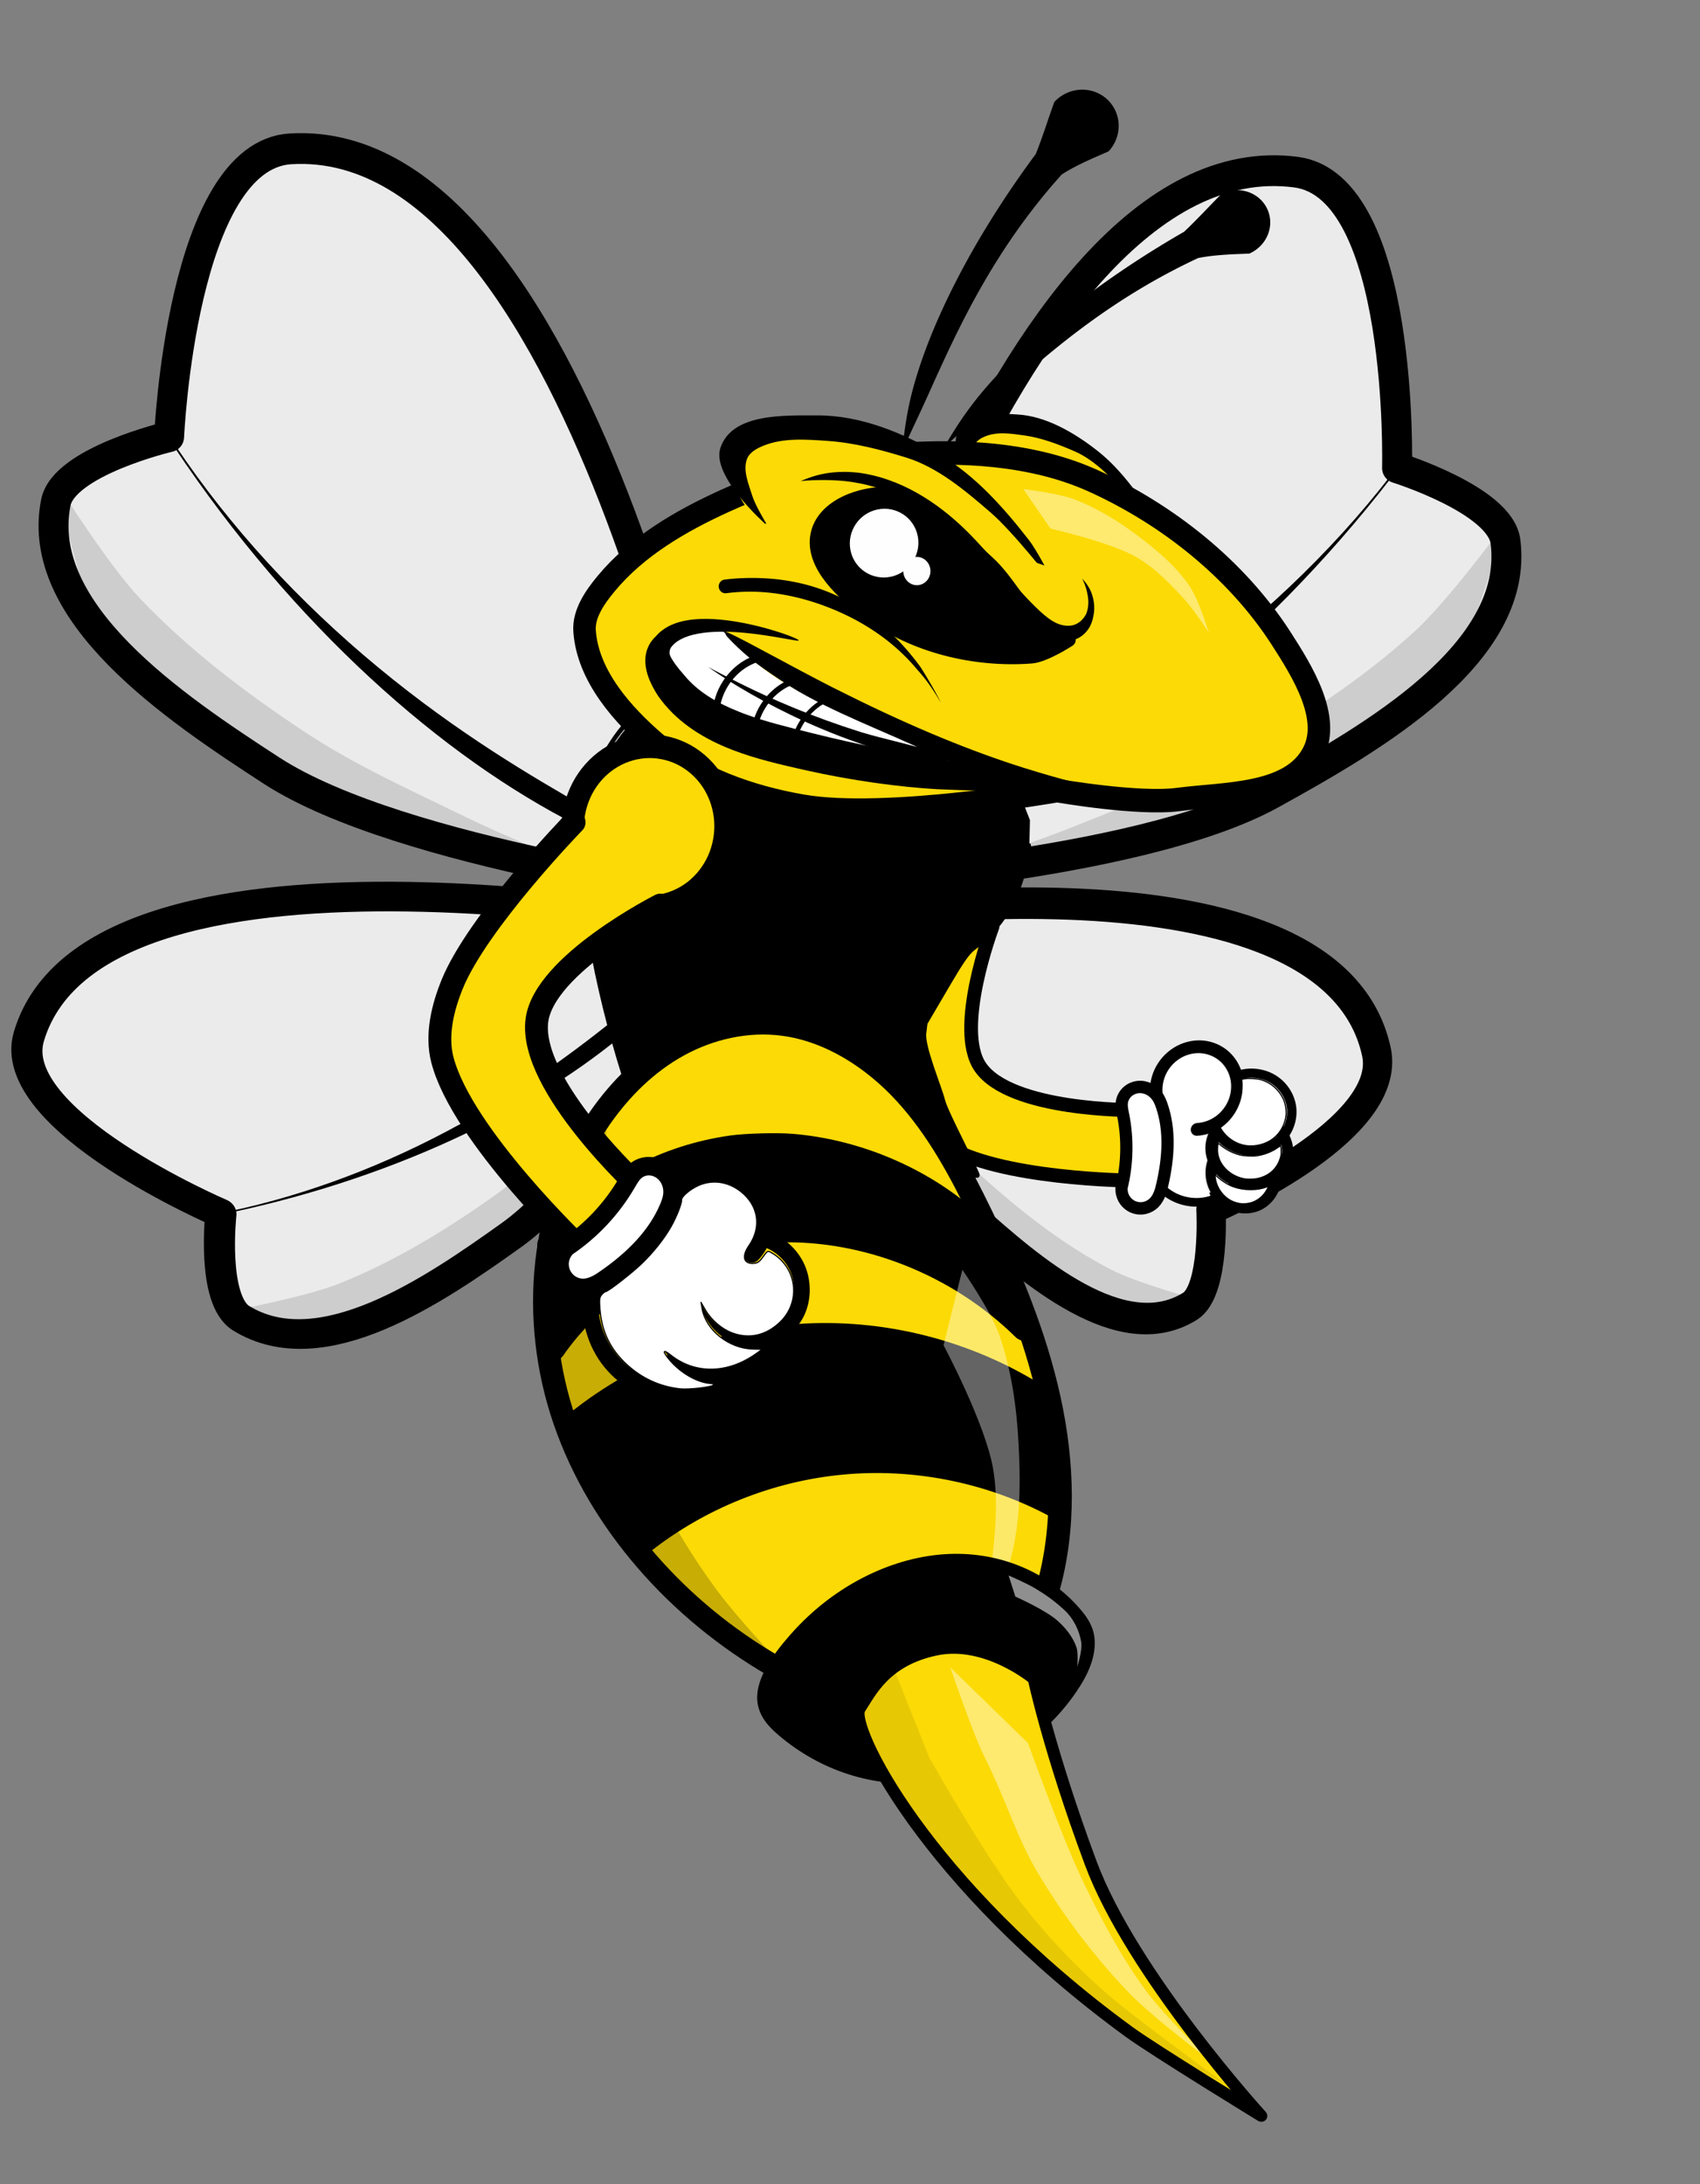 <?xml version="1.0" encoding="UTF-8" standalone="no"?>
<!-- Created with Inkscape (http://www.inkscape.org/) -->

<svg
   width="279.869"
   height="359.47"
   viewBox="0 0 74.049 95.11"
   version="1.1"
   id="svg1"
   inkscape:version="1.3.2 (091e20e, 2023-11-25, custom)"
   sodipodi:docname="bumble.svg"
   xml:space="preserve"
   inkscape:export-filename="bumble.svg"
   inkscape:export-xdpi="96"
   inkscape:export-ydpi="96"
   xmlns:inkscape="http://www.inkscape.org/namespaces/inkscape"
   xmlns:sodipodi="http://sodipodi.sourceforge.net/DTD/sodipodi-0.dtd"
   xmlns="http://www.w3.org/2000/svg"
   xmlns:svg="http://www.w3.org/2000/svg"><rect x="0" y="0" width="74.049" height="95.11" fill="#808080" stroke="none"/><sodipodi:namedview
     id="namedview1"
     pagecolor="#ffffff"
     bordercolor="#000000"
     borderopacity="0.25"
     inkscape:showpageshadow="2"
     inkscape:pageopacity="0.0"
     inkscape:pagecheckerboard="true"
     inkscape:deskcolor="#d1d1d1"
     inkscape:document-units="mm"
     inkscape:zoom="1.9723485"
     inkscape:cx="132.58306"
     inkscape:cy="198.74784"
     inkscape:window-width="2245"
     inkscape:window-height="1122"
     inkscape:window-x="2474"
     inkscape:window-y="54"
     inkscape:window-maximized="0"
     inkscape:current-layer="g1" /><defs
     id="defs1"><inkscape:path-effect
       effect="powerstroke"
       id="path-effect71"
       is_visible="true"
       lpeversion="1.3"
       scale_width="2.973"
       interpolator_type="CentripetalCatmullRom"
       interpolator_beta="0.2"
       start_linecap_type="zerowidth"
       end_linecap_type="zerowidth"
       offset_points="0.2,0.109 | 0.997,0.01 | 1.8,0.109"
       linejoin_type="round"
       miter_limit="4"
       not_jump="false"
       sort_points="true"
       message="&lt;b&gt;Ctrl + click&lt;/b&gt; on existing node and move it" /><inkscape:path-effect
       effect="spiro"
       id="path-effect68"
       is_visible="true"
       lpeversion="1" /><inkscape:path-effect
       effect="spiro"
       id="path-effect63"
       is_visible="true"
       lpeversion="1" /><inkscape:path-effect
       effect="spiro"
       id="path-effect56"
       is_visible="true"
       lpeversion="1" /><inkscape:path-effect
       effect="spiro"
       id="path-effect42"
       is_visible="true"
       lpeversion="1" /><inkscape:path-effect
       effect="spiro"
       id="path-effect41"
       is_visible="true"
       lpeversion="1" /><inkscape:path-effect
       effect="powerstroke"
       id="path-effect33"
       is_visible="true"
       lpeversion="1.3"
       scale_width="1"
       interpolator_type="CentripetalCatmullRom"
       interpolator_beta="0.2"
       start_linecap_type="zerowidth"
       end_linecap_type="round"
       offset_points="0.284,0.065 | 2.5,0.375 | 3.798,0.375"
       linejoin_type="round"
       miter_limit="4"
       not_jump="false"
       sort_points="true"
       message="&lt;b&gt;Ctrl + click&lt;/b&gt; on existing node and move it" /><inkscape:path-effect
       effect="spiro"
       id="path-effect32"
       is_visible="true"
       lpeversion="1" /><inkscape:path-effect
       effect="powerstroke"
       id="path-effect31"
       is_visible="true"
       lpeversion="1.3"
       scale_width="1"
       interpolator_type="CentripetalCatmullRom"
       interpolator_beta="0.2"
       start_linecap_type="zerowidth"
       end_linecap_type="zerowidth"
       offset_points="0.509,0.111 | 2.5,0.375 | 3.703,0.133"
       linejoin_type="round"
       miter_limit="4"
       not_jump="false"
       sort_points="true"
       message="&lt;b&gt;Ctrl + click&lt;/b&gt; on existing node and move it" /><inkscape:path-effect
       effect="spiro"
       id="path-effect30"
       is_visible="true"
       lpeversion="1" /><inkscape:path-effect
       effect="powerstroke"
       id="path-effect29"
       is_visible="true"
       lpeversion="1.3"
       scale_width="1"
       interpolator_type="CentripetalCatmullRom"
       interpolator_beta="0.2"
       start_linecap_type="butt"
       end_linecap_type="zerowidth"
       offset_points="0.2,0.375 | 2,0.375 | 3.654,0.123"
       linejoin_type="round"
       miter_limit="4"
       not_jump="false"
       sort_points="true"
       message="&lt;b&gt;Ctrl + click&lt;/b&gt; on existing node and move it" /><inkscape:path-effect
       effect="spiro"
       id="path-effect28"
       is_visible="true"
       lpeversion="1" /><inkscape:path-effect
       effect="spiro"
       id="path-effect27"
       is_visible="true"
       lpeversion="1" /><inkscape:path-effect
       effect="spiro"
       id="path-effect26"
       is_visible="true"
       lpeversion="1" /><inkscape:path-effect
       effect="spiro"
       id="path-effect24"
       is_visible="true"
       lpeversion="1" /><inkscape:path-effect
       effect="spiro"
       id="path-effect20"
       is_visible="true"
       lpeversion="1" /><inkscape:path-effect
       effect="powerstroke"
       id="path-effect19"
       is_visible="true"
       lpeversion="1.3"
       scale_width="7.568"
       interpolator_type="CentripetalCatmullRom"
       interpolator_beta="0.47"
       start_linecap_type="zerowidth"
       end_linecap_type="round"
       offset_points="0.194,0.041 | 0.995,0.083 | 2,0.185"
       linejoin_type="round"
       miter_limit="4"
       not_jump="false"
       sort_points="true"
       message="&lt;b&gt;Ctrl + click&lt;/b&gt; on existing node and move it" /><inkscape:path-effect
       effect="spiro"
       id="path-effect18"
       is_visible="true"
       lpeversion="1" /><inkscape:path-effect
       effect="spiro"
       id="path-effect16"
       is_visible="true"
       lpeversion="1" /><inkscape:path-effect
       effect="powerstroke"
       id="path-effect14"
       is_visible="true"
       lpeversion="1.3"
       scale_width="1"
       interpolator_type="CentripetalCatmullRom"
       interpolator_beta="0.2"
       start_linecap_type="zerowidth"
       end_linecap_type="zerowidth"
       offset_points="0.2,0.25 | 1,0.25 | 1.784,0.084"
       linejoin_type="round"
       miter_limit="4"
       not_jump="false"
       sort_points="true"
       message="&lt;b&gt;Ctrl + click&lt;/b&gt; on existing node and move it" /><inkscape:path-effect
       effect="spiro"
       id="path-effect13"
       is_visible="true"
       lpeversion="1" /><inkscape:path-effect
       effect="powerstroke"
       id="path-effect11"
       is_visible="true"
       lpeversion="1.3"
       scale_width="1.892"
       interpolator_type="CentripetalCatmullRom"
       interpolator_beta="0.2"
       start_linecap_type="zerowidth"
       end_linecap_type="zerowidth"
       offset_points="0.054,0.013 | 2.54,0.455 | 4.873,0.143"
       linejoin_type="round"
       miter_limit="4"
       not_jump="false"
       sort_points="true"
       message="&lt;b&gt;Ctrl + click&lt;/b&gt; on existing node and move it" /><inkscape:path-effect
       effect="powerstroke"
       id="path-effect10"
       is_visible="true"
       lpeversion="1.3"
       scale_width="1"
       interpolator_type="CentripetalCatmullRom"
       interpolator_beta="0.2"
       start_linecap_type="butt"
       end_linecap_type="zerowidth"
       offset_points="0.2,0.5 | 1,0.5 | 1.93,0.143"
       linejoin_type="round"
       miter_limit="4"
       not_jump="false"
       sort_points="true"
       message="&lt;b&gt;Ctrl + click&lt;/b&gt; on existing node and move it" /><inkscape:path-effect
       effect="spiro"
       id="path-effect9"
       is_visible="true"
       lpeversion="1" /><inkscape:path-effect
       effect="powerstroke"
       id="path-effect5"
       is_visible="true"
       lpeversion="1.3"
       scale_width="1"
       interpolator_type="CentripetalCatmullRom"
       interpolator_beta="0.2"
       start_linecap_type="round"
       end_linecap_type="zerowidth"
       offset_points="0.21,0.308 | 0.995,0.32 | 2,0.096"
       linejoin_type="round"
       miter_limit="4"
       not_jump="false"
       sort_points="true"
       message="&lt;b&gt;Ctrl + click&lt;/b&gt; on existing node and move it" /><inkscape:path-effect
       effect="spiro"
       id="path-effect4"
       is_visible="true"
       lpeversion="1" /><inkscape:path-effect
       effect="powerstroke"
       id="path-effect7"
       is_visible="true"
       lpeversion="1.3"
       scale_width="0.697"
       interpolator_type="CentripetalCatmullRom"
       interpolator_beta="0.2"
       start_linecap_type="zerowidth"
       end_linecap_type="zerowidth"
       offset_points="0.549,0.254 | 5,0.5 | 8.857,0.151"
       linejoin_type="round"
       miter_limit="4"
       not_jump="false"
       sort_points="true"
       message="&lt;b&gt;Ctrl + click&lt;/b&gt; on existing node and move it" /><inkscape:path-effect
       effect="spiro"
       id="path-effect6"
       is_visible="true"
       lpeversion="1" /><inkscape:path-effect
       effect="fill_between_many"
       method="bsplinespiro"
       autoreverse="false"
       close="false"
       join="false"
       linkedpaths="#path6,0,1"
       id="path-effect8"
       is_visible="true"
       lpeversion="0" /><inkscape:path-effect
       effect="fill_between_many"
       method="bsplinespiro"
       autoreverse="false"
       close="false"
       join="false"
       linkedpaths="#path13,0,1"
       id="path-effect15"
       is_visible="true"
       lpeversion="0" /><inkscape:path-effect
       effect="spiro"
       id="path-effect16-7"
       is_visible="true"
       lpeversion="1" /><inkscape:path-effect
       effect="spiro"
       id="path-effect16-7-3"
       is_visible="true"
       lpeversion="1" /><inkscape:path-effect
       effect="spiro"
       id="path-effect18-4"
       is_visible="true"
       lpeversion="1" /><inkscape:path-effect
       effect="powerstroke"
       id="path-effect19-9"
       is_visible="true"
       lpeversion="1.3"
       scale_width="7.027"
       interpolator_type="CentripetalCatmullRom"
       interpolator_beta="0.47"
       start_linecap_type="zerowidth"
       end_linecap_type="round"
       offset_points="0.194,0.041 | 0.995,0.083 | 2,0.185"
       linejoin_type="round"
       miter_limit="4"
       not_jump="false"
       sort_points="true"
       message="&lt;b&gt;Ctrl + click&lt;/b&gt; on existing node and move it" /><inkscape:path-effect
       effect="spiro"
       id="path-effect24-3"
       is_visible="true"
       lpeversion="1" /><inkscape:path-effect
       effect="spiro"
       id="path-effect26-8"
       is_visible="true"
       lpeversion="1" /><inkscape:path-effect
       effect="spiro"
       id="path-effect27-4"
       is_visible="true"
       lpeversion="1" /><inkscape:path-effect
       effect="spiro"
       id="path-effect28-8"
       is_visible="true"
       lpeversion="1" /><inkscape:path-effect
       effect="powerstroke"
       id="path-effect29-0"
       is_visible="true"
       lpeversion="1.3"
       scale_width="1"
       interpolator_type="CentripetalCatmullRom"
       interpolator_beta="0.2"
       start_linecap_type="round"
       end_linecap_type="round"
       offset_points="0.2,0.375 | 2,0.375 | 3.654,0.123"
       linejoin_type="round"
       miter_limit="4"
       not_jump="false"
       sort_points="true"
       message="&lt;b&gt;Ctrl + click&lt;/b&gt; on existing node and move it" /><inkscape:path-effect
       effect="spiro"
       id="path-effect32-9"
       is_visible="true"
       lpeversion="1" /><inkscape:path-effect
       effect="powerstroke"
       id="path-effect33-3"
       is_visible="true"
       lpeversion="1.3"
       scale_width="0.8"
       interpolator_type="CentripetalCatmullRom"
       interpolator_beta="0.2"
       start_linecap_type="round"
       end_linecap_type="round"
       offset_points="0,0.429 | 2.5,0.375 | 3.798,0.375"
       linejoin_type="round"
       miter_limit="4"
       not_jump="false"
       sort_points="true"
       message="&lt;b&gt;Ctrl + click&lt;/b&gt; on existing node and move it" /><inkscape:path-effect
       effect="spiro"
       id="path-effect32-9-6"
       is_visible="true"
       lpeversion="1" /><inkscape:path-effect
       effect="powerstroke"
       id="path-effect33-3-3"
       is_visible="true"
       lpeversion="1.3"
       scale_width="1"
       interpolator_type="CentripetalCatmullRom"
       interpolator_beta="0.2"
       start_linecap_type="round"
       end_linecap_type="round"
       offset_points="0,0.429 | 2.5,0.375 | 3.798,0.375"
       linejoin_type="round"
       miter_limit="4"
       not_jump="false"
       sort_points="true"
       message="&lt;b&gt;Ctrl + click&lt;/b&gt; on existing node and move it" /><inkscape:path-effect
       effect="spiro"
       id="path-effect32-9-6-0"
       is_visible="true"
       lpeversion="1" /><inkscape:path-effect
       effect="powerstroke"
       id="path-effect33-3-3-7"
       is_visible="true"
       lpeversion="1.3"
       scale_width="1"
       interpolator_type="CentripetalCatmullRom"
       interpolator_beta="0.2"
       start_linecap_type="round"
       end_linecap_type="round"
       offset_points="0,0.429 | 2.5,0.375 | 3.798,0.375"
       linejoin_type="round"
       miter_limit="4"
       not_jump="false"
       sort_points="true"
       message="&lt;b&gt;Ctrl + click&lt;/b&gt; on existing node and move it" /><inkscape:path-effect
       effect="spiro"
       id="path-effect42-2"
       is_visible="true"
       lpeversion="1" /><inkscape:path-effect
       effect="spiro"
       id="path-effect56-8"
       is_visible="true"
       lpeversion="1" /><inkscape:path-effect
       effect="spiro"
       id="path-effect41-4"
       is_visible="true"
       lpeversion="1" /><inkscape:path-effect
       effect="spiro"
       id="path-effect68-5"
       is_visible="true"
       lpeversion="1" /><inkscape:path-effect
       effect="powerstroke"
       id="path-effect71-8"
       is_visible="true"
       lpeversion="1.3"
       scale_width="2.973"
       interpolator_type="CentripetalCatmullRom"
       interpolator_beta="0.2"
       start_linecap_type="zerowidth"
       end_linecap_type="zerowidth"
       offset_points="0.2,0.109 | 0.997,0.01 | 1.8,0.109"
       linejoin_type="round"
       miter_limit="4"
       not_jump="false"
       sort_points="true"
       message="&lt;b&gt;Ctrl + click&lt;/b&gt; on existing node and move it" /><inkscape:path-effect
       effect="spiro"
       id="path-effect68-5-4"
       is_visible="true"
       lpeversion="1" /><inkscape:path-effect
       effect="powerstroke"
       id="path-effect71-8-0"
       is_visible="true"
       lpeversion="1.3"
       scale_width="2.973"
       interpolator_type="CentripetalCatmullRom"
       interpolator_beta="0.2"
       start_linecap_type="zerowidth"
       end_linecap_type="zerowidth"
       offset_points="0.2,0.109 | 0.997,0.01 | 1.8,0.109"
       linejoin_type="round"
       miter_limit="4"
       not_jump="false"
       sort_points="true"
       message="&lt;b&gt;Ctrl + click&lt;/b&gt; on existing node and move it" /><inkscape:path-effect
       effect="spiro"
       id="path-effect68-2"
       is_visible="true"
       lpeversion="1" /><inkscape:path-effect
       effect="powerstroke"
       id="path-effect71-9"
       is_visible="true"
       lpeversion="1.3"
       scale_width="2.973"
       interpolator_type="CentripetalCatmullRom"
       interpolator_beta="0.2"
       start_linecap_type="zerowidth"
       end_linecap_type="zerowidth"
       offset_points="0.2,0.109 | 0.997,0.01 | 1.8,0.109"
       linejoin_type="round"
       miter_limit="4"
       not_jump="false"
       sort_points="true"
       message="&lt;b&gt;Ctrl + click&lt;/b&gt; on existing node and move it" /></defs><g
     id="g1"
     inkscape:label="Bumble"
     transform="translate(-0.134,-0.134)"><rect
       style="fill:none;fill-opacity:0.391;stroke:none;stroke-width:0.603;stroke-linecap:round;stroke-linejoin:round;stroke-miterlimit:40;stroke-dasharray:none;stroke-opacity:1;paint-order:markers fill stroke"
       id="rect1"
       width="74.049"
       height="95.11"
       x="0.134"
       y="0.134" /><g
       id="layer8"
       inkscape:label="Wings"
       style="fill:#ebebeb;fill-opacity:1;stroke:#000000;stroke-width:1.085;stroke-dasharray:none;stroke-opacity:1"
       transform="matrix(1.168,0,0,1.272,-69.077,-0.663)"><g
         id="g71-7"
         inkscape:label="Left Bottom"
         style="fill:#ebebeb;fill-opacity:1;stroke:#000000;stroke-width:1.224;stroke-dasharray:none;stroke-opacity:1"
         transform="matrix(0.293,-0.774,0.902,0.298,27.123,84.942)"
         inkscape:transform-center-x="15.26799"
         inkscape:transform-center-y="7.5838043"><path
           style="fill:#ebebeb;fill-opacity:1;stroke:none;stroke-width:1.224;stroke-linecap:round;stroke-linejoin:round;stroke-miterlimit:40;stroke-dasharray:none;stroke-opacity:1;paint-order:markers fill stroke"
           d="m 82.563,38.949 c 0,0 -4.06,-24.997 -14.142,-24.58 -3.662,0.152 -4.24,9.316 -4.24,9.316 0,0 -3.54,0.751 -3.838,2.088 -0.797,3.587 3.831,6.729 7.077,8.854 4.304,2.818 15.143,4.321 15.143,4.321 z"
           id="path65-1"
           sodipodi:nodetypes="cacaac"
           inkscape:transform-center-x="12.581851"
           inkscape:transform-center-y="-15.466336" /><path
           style="fill:#000000;fill-opacity:1;fill-rule:nonzero;stroke:none;stroke-width:0.245;stroke-linecap:round;stroke-linejoin:round;stroke-miterlimit:40;stroke-dasharray:none;stroke-opacity:1;paint-order:markers fill stroke"
           d="m 82.27,38.398 c -0.793,-0.376 -2.179,-1.159 -4.033,-2.233 -1.851,-1.072 -4.279,-2.505 -6.914,-4.695 -2.632,-2.188 -4.907,-4.676 -6.671,-7.338 -0.014,-0.021 -0.028,-0.042 -0.042,-0.063 -0.044,-0.072 0.23,-0.384 0.108,-0.37 -0.062,0.007 -0.254,0.103 -0.305,0.123 -0.04,0.038 -0.205,0.174 -0.236,0.229 -0.061,0.107 0.335,-0.017 0.383,0.051 5.2e-5,7.9e-5 0.042,0.063 0.042,0.063 3.906,5.898 8.809,10.265 13.326,12.567 1.898,0.967 3.563,1.422 4.341,1.666 z"
           id="path68-2"
           inkscape:path-effect="#path-effect68-5;#path-effect71-8"
           inkscape:original-d="M 82.269507,38.398026 C 76.489652,33.618397 70.422716,28.917841 64.585444,24.085495 58.748174,19.253149 64.470612,23.909773 64.413198,23.821912"
           sodipodi:nodetypes="csc" /><path
           style="display:inline;fill:#4f4f4f;fill-opacity:0.195;stroke:none;stroke-width:0.185;stroke-linecap:round;stroke-linejoin:round;stroke-miterlimit:40;stroke-dasharray:none;stroke-opacity:1;paint-order:markers fill stroke"
           d="m 60.747,25.444 c 0,0 1.582,2.543 2.62,3.642 1.61,1.703 3.524,3.165 5.515,4.485 1.659,1.1 3.507,1.939 5.308,2.83 0.771,0.382 2.353,1.077 2.353,1.077 0,0 -2.306,-0.495 -3.427,-0.839 -2.056,-0.631 -4.191,-1.182 -6.029,-2.238 -1.847,-1.061 -3.707,-2.319 -4.852,-4.021 -0.977,-1.452 -1.488,-4.786 -1.488,-4.936 z"
           id="path17-9-2-0-4"
           sodipodi:nodetypes="caaacaaac" /><path
           style="fill:none;fill-opacity:1;stroke:#000000;stroke-width:1.224;stroke-linecap:round;stroke-linejoin:round;stroke-miterlimit:40;stroke-dasharray:none;stroke-opacity:1;paint-order:markers fill stroke"
           d="m 82.82,39.09 c 0,0 -4.06,-24.997 -14.142,-24.58 -3.662,0.152 -4.24,9.316 -4.24,9.316 0,0 -3.54,0.751 -3.838,2.088 -0.797,3.587 3.831,6.729 7.077,8.854 4.304,2.818 15.143,4.321 15.143,4.321 z"
           id="path65-4-1"
           sodipodi:nodetypes="cacaac"
           inkscape:transform-center-x="12.581851"
           inkscape:transform-center-y="-15.466336" /></g><g
         id="g71-7-7"
         inkscape:label="Right Bottom"
         style="fill:#ebebeb;fill-opacity:1;stroke:#000000;stroke-width:1.391;stroke-dasharray:none;stroke-opacity:1"
         transform="matrix(-0.208,-0.737,-0.757,0.242,135.856,83.74)"
         inkscape:transform-center-x="-12.509522"
         inkscape:transform-center-y="7.8387609"><path
           style="fill:#ebebeb;fill-opacity:1;stroke:none;stroke-width:1.391;stroke-linecap:round;stroke-linejoin:round;stroke-miterlimit:40;stroke-dasharray:none;stroke-opacity:1;paint-order:markers fill stroke"
           d="m 82.563,38.949 c 0,0 -4.06,-24.997 -14.142,-24.58 -3.662,0.152 -4.24,9.316 -4.24,9.316 0,0 -3.54,0.751 -3.838,2.088 -0.797,3.587 3.831,6.729 7.077,8.854 4.304,2.818 15.143,4.321 15.143,4.321 z"
           id="path65-1-4"
           sodipodi:nodetypes="cacaac"
           inkscape:transform-center-x="12.581851"
           inkscape:transform-center-y="-15.466336" /><path
           style="fill:#000000;fill-opacity:1;fill-rule:nonzero;stroke:none;stroke-width:0.278;stroke-linecap:round;stroke-linejoin:round;stroke-miterlimit:40;stroke-dasharray:none;stroke-opacity:1;paint-order:markers fill stroke"
           d="m 82.27,38.398 c -0.793,-0.376 -2.179,-1.159 -4.033,-2.233 -1.851,-1.072 -4.279,-2.505 -6.914,-4.695 -2.632,-2.188 -4.907,-4.676 -6.671,-7.338 -0.014,-0.021 -0.028,-0.042 -0.042,-0.063 -0.044,-0.072 0.23,-0.384 0.108,-0.37 -0.062,0.007 -0.254,0.103 -0.305,0.123 -0.04,0.038 -0.205,0.174 -0.236,0.229 -0.061,0.107 0.335,-0.017 0.383,0.051 5.2e-5,7.9e-5 0.042,0.063 0.042,0.063 3.906,5.898 8.809,10.265 13.326,12.567 1.898,0.967 3.563,1.422 4.341,1.666 z"
           id="path68-2-6"
           inkscape:path-effect="#path-effect68-5-4;#path-effect71-8-0"
           inkscape:original-d="M 82.269507,38.398026 C 76.489652,33.618397 70.422716,28.917841 64.585444,24.085495 58.748174,19.253149 64.470612,23.909773 64.413198,23.821912"
           sodipodi:nodetypes="csc" /><path
           style="display:inline;fill:#4f4f4f;fill-opacity:0.195;stroke:none;stroke-width:0.21;stroke-linecap:round;stroke-linejoin:round;stroke-miterlimit:40;stroke-dasharray:none;stroke-opacity:1;paint-order:markers fill stroke"
           d="m 60.747,25.444 c 0,0 1.582,2.543 2.62,3.642 1.61,1.703 3.524,3.165 5.515,4.485 1.659,1.1 3.507,1.939 5.308,2.83 0.771,0.382 2.353,1.077 2.353,1.077 0,0 -2.306,-0.495 -3.427,-0.839 -2.056,-0.631 -4.191,-1.182 -6.029,-2.238 -1.847,-1.061 -3.707,-2.319 -4.852,-4.021 -0.977,-1.452 -1.488,-4.786 -1.488,-4.936 z"
           id="path17-9-2-0-4-0"
           sodipodi:nodetypes="caaacaaac" /><path
           style="fill:none;fill-opacity:1;stroke:#000000;stroke-width:1.391;stroke-linecap:round;stroke-linejoin:round;stroke-miterlimit:40;stroke-dasharray:none;stroke-opacity:1;paint-order:markers fill stroke"
           d="m 82.82,39.09 c 0,0 -4.06,-24.997 -14.142,-24.58 -3.662,0.152 -4.24,9.316 -4.24,9.316 0,0 -3.54,0.751 -3.838,2.088 -0.797,3.587 3.831,6.729 7.077,8.854 4.304,2.818 15.143,4.321 15.143,4.321 z"
           id="path65-4-1-2"
           sodipodi:nodetypes="cacaac"
           inkscape:transform-center-x="12.581851"
           inkscape:transform-center-y="-15.466336" /></g><g
         id="g71"
         inkscape:label="Left Top"
         transform="matrix(1.112,-0.017,0.02,1.05,-6.568,-8.346)"
         style="stroke-width:1.004"
         inkscape:transform-center-x="15.104489"
         inkscape:transform-center-y="-16.552767"><path
           style="fill:#ebebeb;fill-opacity:1;stroke:none;stroke-width:1.004;stroke-linecap:round;stroke-linejoin:round;stroke-miterlimit:40;stroke-dasharray:none;stroke-opacity:1;paint-order:markers fill stroke"
           d="m 82.563,38.949 c 0,0 -4.06,-24.997 -14.142,-24.58 -3.662,0.152 -4.24,9.316 -4.24,9.316 0,0 -3.54,0.751 -3.838,2.088 -0.797,3.587 3.831,6.729 7.077,8.854 4.304,2.818 15.143,4.321 15.143,4.321 z"
           id="path65"
           sodipodi:nodetypes="cacaac"
           inkscape:transform-center-x="12.581851"
           inkscape:transform-center-y="-15.466336" /><path
           style="fill:#000000;fill-opacity:1;fill-rule:nonzero;stroke:none;stroke-width:0.201;stroke-linecap:round;stroke-linejoin:round;stroke-miterlimit:40;stroke-dasharray:none;stroke-opacity:1;paint-order:markers fill stroke"
           d="m 82.27,38.398 c -0.793,-0.376 -2.179,-1.159 -4.033,-2.233 -1.851,-1.072 -4.279,-2.505 -6.914,-4.695 -2.632,-2.188 -4.907,-4.676 -6.671,-7.338 -0.014,-0.021 -0.028,-0.042 -0.042,-0.063 -0.044,-0.072 0.23,-0.384 0.108,-0.37 -0.062,0.007 -0.254,0.103 -0.305,0.123 -0.04,0.038 -0.205,0.174 -0.236,0.229 -0.061,0.107 0.335,-0.017 0.383,0.051 5.2e-5,7.9e-5 0.042,0.063 0.042,0.063 3.906,5.898 8.809,10.265 13.326,12.567 1.898,0.967 3.563,1.422 4.341,1.666 z"
           id="path68"
           inkscape:path-effect="#path-effect68;#path-effect71"
           inkscape:original-d="M 82.269507,38.398026 C 76.489652,33.618397 70.422716,28.917841 64.585444,24.085495 58.748174,19.253149 64.470612,23.909773 64.413198,23.821912"
           sodipodi:nodetypes="csc" /><path
           style="display:inline;fill:#4f4f4f;fill-opacity:0.195;stroke:none;stroke-width:0.152;stroke-linecap:round;stroke-linejoin:round;stroke-miterlimit:40;stroke-dasharray:none;stroke-opacity:1;paint-order:markers fill stroke"
           d="m 60.747,25.444 c 0,0 1.582,2.543 2.62,3.642 1.61,1.703 3.524,3.165 5.515,4.485 1.659,1.1 3.507,1.939 5.308,2.83 0.771,0.382 2.353,1.077 2.353,1.077 0,0 -2.306,-0.495 -3.427,-0.839 -2.056,-0.631 -4.191,-1.182 -6.029,-2.238 -1.847,-1.061 -3.707,-2.319 -4.852,-4.021 -0.977,-1.452 -1.488,-4.786 -1.488,-4.936 z"
           id="path17-9-2-0"
           sodipodi:nodetypes="caaacaaac" /><path
           style="fill:none;fill-opacity:1;stroke:#000000;stroke-width:1.004;stroke-linecap:round;stroke-linejoin:round;stroke-miterlimit:40;stroke-dasharray:none;stroke-opacity:1;paint-order:markers fill stroke"
           d="m 82.82,39.09 c 0,0 -4.06,-24.997 -14.142,-24.58 -3.662,0.152 -4.24,9.316 -4.24,9.316 0,0 -3.54,0.751 -3.838,2.088 -0.797,3.587 3.831,6.729 7.077,8.854 4.304,2.818 15.143,4.321 15.143,4.321 z"
           id="path65-4"
           sodipodi:nodetypes="cacaac"
           inkscape:transform-center-x="12.581851"
           inkscape:transform-center-y="-15.466336" /></g><g
         id="g71-9"
         inkscape:label="Right Top"
         transform="matrix(-1.108,-0.089,-0.1,1.046,185.136,-2.545)"
         style="fill:#ebebeb;fill-opacity:1;stroke:#000000;stroke-width:1.004;stroke-dasharray:none;stroke-opacity:1"
         inkscape:transform-center-x="-15.660806"
         inkscape:transform-center-y="-15.836202"><path
           style="fill:#ebebeb;fill-opacity:1;stroke:none;stroke-width:1.004;stroke-linecap:round;stroke-linejoin:round;stroke-miterlimit:40;stroke-dasharray:none;stroke-opacity:1;paint-order:markers fill stroke"
           d="m 82.563,38.949 c 0,0 -4.06,-24.997 -14.142,-24.58 -3.662,0.152 -4.24,9.316 -4.24,9.316 0,0 -3.54,0.751 -3.838,2.088 -0.797,3.587 3.831,6.729 7.077,8.854 4.304,2.818 15.143,4.321 15.143,4.321 z"
           id="path65-6"
           sodipodi:nodetypes="cacaac"
           inkscape:transform-center-x="12.581851"
           inkscape:transform-center-y="-15.466336" /><path
           style="fill:#000000;fill-opacity:1;fill-rule:nonzero;stroke:none;stroke-width:0.201;stroke-linecap:round;stroke-linejoin:round;stroke-miterlimit:40;stroke-dasharray:none;stroke-opacity:1;paint-order:markers fill stroke"
           d="m 82.27,38.398 c -0.793,-0.376 -2.179,-1.159 -4.033,-2.233 -1.851,-1.072 -4.279,-2.505 -6.914,-4.695 -2.632,-2.188 -4.907,-4.676 -6.671,-7.338 -0.014,-0.021 -0.028,-0.042 -0.042,-0.063 -0.044,-0.072 0.23,-0.384 0.108,-0.37 -0.062,0.007 -0.254,0.103 -0.305,0.123 -0.04,0.038 -0.205,0.174 -0.236,0.229 -0.061,0.107 0.335,-0.017 0.383,0.051 5.2e-5,7.9e-5 0.042,0.063 0.042,0.063 3.906,5.898 8.809,10.265 13.326,12.567 1.898,0.967 3.563,1.422 4.341,1.666 z"
           id="path68-3"
           inkscape:path-effect="#path-effect68-2;#path-effect71-9"
           inkscape:original-d="M 82.269507,38.398026 C 76.489652,33.618397 70.422716,28.917841 64.585444,24.085495 58.748174,19.253149 64.470612,23.909773 64.413198,23.821912"
           sodipodi:nodetypes="csc" /><path
           style="display:inline;fill:#4f4f4f;fill-opacity:0.195;stroke:none;stroke-width:0.152;stroke-linecap:round;stroke-linejoin:round;stroke-miterlimit:40;stroke-dasharray:none;stroke-opacity:1;paint-order:markers fill stroke"
           d="m 60.747,25.444 c 0,0 1.582,2.543 2.62,3.642 1.61,1.703 3.524,3.165 5.515,4.485 1.659,1.1 3.507,1.939 5.308,2.83 0.771,0.382 2.353,1.077 2.353,1.077 0,0 -2.306,-0.495 -3.427,-0.839 -2.056,-0.631 -4.191,-1.182 -6.029,-2.238 -1.847,-1.061 -3.707,-2.319 -4.852,-4.021 -0.977,-1.452 -1.488,-4.786 -1.488,-4.936 z"
           id="path17-9-2-0-1"
           sodipodi:nodetypes="caaacaaac" /><path
           style="fill:none;fill-opacity:1;stroke:#000000;stroke-width:1.004;stroke-linecap:round;stroke-linejoin:round;stroke-miterlimit:40;stroke-dasharray:none;stroke-opacity:1;paint-order:markers fill stroke"
           d="m 82.82,39.09 c 0,0 -4.06,-24.997 -14.142,-24.58 -3.662,0.152 -4.24,9.316 -4.24,9.316 0,0 -3.54,0.751 -3.838,2.088 -0.797,3.587 3.831,6.729 7.077,8.854 4.304,2.818 15.143,4.321 15.143,4.321 z"
           id="path65-4-4"
           sodipodi:nodetypes="cacaac"
           inkscape:transform-center-x="12.581851"
           inkscape:transform-center-y="-15.466336" /></g></g><g
       id="layer4-7"
       inkscape:label="Right Arm"
       transform="matrix(0.515,-0.559,0.546,0.517,14.486,32.626)"
       inkscape:transform-center-x="-7.0152303"
       inkscape:transform-center-y="6.7362277"
       style="display:inline;stroke-width:1.323"><path
         style="fill:#fcda06;fill-opacity:1;stroke:#000000;stroke-width:1.665;stroke-linecap:round;stroke-linejoin:round;stroke-miterlimit:40;stroke-dasharray:none;stroke-opacity:1;paint-order:markers fill stroke"
         d="m 38.983,50.882 c -0.369,-1.144 -1.259,-2.109 -2.37,-2.569 -1.111,-0.459 -2.423,-0.405 -3.492,0.145 -1.069,0.55 -1.877,1.585 -2.149,2.756 -0.273,1.171 -0.006,2.456 0.711,3.422 0.478,0.644 1.145,1.145 1.897,1.423"
         id="path23-9"
         inkscape:path-effect="#path-effect24-3"
         inkscape:original-d="m 38.982626,50.882481 c -1.574869,1.623135 -4.549976,3.058842 -7.300794,3.754453 -2.750817,0.695608 1.327981,0.948558 1.897116,1.422836"
         transform="matrix(0.189,0.781,-0.756,0.215,50.805,-7.114)"
         sodipodi:nodetypes="csc" /><path
         style="display:inline;fill:#fcda06;fill-opacity:1;stroke:#000000;stroke-width:0.798;stroke-linecap:round;stroke-linejoin:round;stroke-miterlimit:40;stroke-dasharray:none;stroke-opacity:1;paint-order:markers fill stroke"
         d="m 14.831,31.135 c 0,0 -4.964,4.324 -6.422,7.187 -0.543,1.067 -0.965,2.331 -0.759,3.51 0.637,3.638 5.881,9.391 5.881,9.391 l 3.035,-2.656 c 0,0 -4.923,-5.225 -4.269,-8.252 0.567,-2.62 6.315,-4.977 6.315,-4.977"
         id="path25-1"
         sodipodi:nodetypes="caaccac" /><path
         style="display:inline;fill:#ffffff;fill-opacity:1;stroke:none;stroke-width:0.206;stroke-linecap:round;stroke-linejoin:round;stroke-miterlimit:40;stroke-dasharray:none;stroke-opacity:1;paint-order:markers fill stroke"
         d="m 178.151,185.214 c -1.044,-0.1 -4.776,-0.137 -4.159,-0.984 l 0.245,-0.337 -0.26,-0.474 c -1.103,-2.014 0.283,-3.511 0.285,-5.792 0.002,-1.496 -0.174,-2.357 -0.259,-3.056 -0.428,-3.528 -1.953,-6.064 -2.025,-8.022 l -0.023,-0.612 0.045,-0.514 c 0.098,-1.121 0.57,-2.418 1.204,-3.307 0.875,-1.226 2.243,-2.164 3.762,-2.58 0.668,-0.183 2.248,-0.197 2.863,-0.026 1.457,0.405 2.56,1.122 3.373,2.193 0.426,0.561 0.903,1.561 1.074,2.251 0.212,0.856 0.197,2.169 -0.034,3.042 -0.526,1.991 -1.964,3.664 -3.83,4.458 -0.453,0.193 -1.272,0.413 -1.799,0.484 -0.393,0.053 -0.685,0.257 -0.864,0.604 -0.377,0.731 0.109,1.522 0.932,1.519 0.369,-10e-4 1.273,-0.179 1.801,-0.354 0.168,-0.056 0.32,-0.087 0.337,-0.069 0.018,0.018 -0.025,0.227 -0.095,0.466 -0.321,1.095 -0.333,2.29 -0.033,3.415 0.202,0.76 0.202,0.756 0.061,1.392 -0.15,0.676 -0.153,2.027 -0.006,2.725 0.199,0.944 0.586,1.885 1.078,2.624 0.266,0.399 0.277,0.381 -0.419,0.604 -0.996,0.319 -2.21,0.449 -3.256,0.349 z"
         id="path40"
         transform="matrix(0.207,0.247,-0.246,0.206,23.747,-27.805)"
         sodipodi:nodetypes="cscsccscssscsscssscssssscsscc" /><path
         style="display:inline;fill:#000000;fill-opacity:1;fill-rule:nonzero;stroke:none;stroke-width:1.485;stroke-linecap:round;stroke-linejoin:round;stroke-miterlimit:40;stroke-dasharray:none;stroke-opacity:1;paint-order:markers fill stroke"
         d="m 14.326,52.727 c -0.026,0.103 -0.09,0.362 -0.123,0.705 -0.023,0.245 -0.039,0.619 0.022,1.069 0.07,0.52 0.238,1.11 0.567,1.685 0.299,0.523 0.7,0.979 1.164,1.344 0.534,0.42 1.089,0.673 1.58,0.815 0.72,0.208 1.48,0.227 2.198,0.083 0.976,-0.195 1.644,-0.639 1.997,-0.922 a 0.375,0.375 90 0 0 -0.469,-0.585 c -0.291,0.234 -0.851,0.607 -1.675,0.772 -0.608,0.122 -1.245,0.104 -1.843,-0.068 -0.409,-0.118 -0.875,-0.33 -1.325,-0.684 -0.392,-0.308 -0.728,-0.691 -0.977,-1.126 -0.274,-0.479 -0.415,-0.974 -0.475,-1.413 -0.051,-0.38 -0.038,-0.694 -0.019,-0.899 0.027,-0.287 0.08,-0.504 0.102,-0.589 a 0.375,0.375 90 0 0 -0.726,-0.187 z"
         id="path28-9"
         inkscape:path-effect="#path-effect28-8;#path-effect29-0"
         inkscape:original-d="m 14.689024,52.82012 c 0.939025,1.66565 1.978659,3.498984 2.95122,5.164634 0.97256,1.66565 2.246951,-0.469512 3.856707,-0.771341"
         sodipodi:nodetypes="csc"
         transform="matrix(0.641,0.189,-0.176,0.645,14.653,14.59)" /><path
         style="fill:#ffffff;fill-opacity:1;stroke:#000000;stroke-width:0.709;stroke-linecap:round;stroke-linejoin:round;stroke-miterlimit:40;stroke-dasharray:none;stroke-opacity:1;paint-order:markers fill stroke"
         d="m 14.89,50.875 c -0.176,0.142 -0.307,0.339 -0.37,0.556 -0.063,0.217 -0.058,0.453 0.015,0.667 0.073,0.214 0.212,0.405 0.394,0.539 0.182,0.134 0.405,0.211 0.631,0.217 0.192,0.005 0.382,-0.04 0.561,-0.109 0.179,-0.069 0.347,-0.163 0.512,-0.26 1.316,-0.766 2.552,-1.767 3.253,-3.119 0.083,-0.161 0.159,-0.327 0.201,-0.503 0.052,-0.219 0.051,-0.451 -0.011,-0.667 -0.061,-0.216 -0.183,-0.416 -0.351,-0.565 -0.168,-0.149 -0.383,-0.246 -0.607,-0.268 -0.224,-0.022 -0.455,0.033 -0.642,0.158 -0.212,0.142 -0.356,0.362 -0.503,0.57 -0.805,1.141 -1.868,2.099 -3.085,2.784 z"
         id="path26-9"
         inkscape:path-effect="#path-effect26-8"
         inkscape:original-d="m 14.890244,50.875001 c -0.245936,0.950201 0.301829,1.408536 0.670731,1.978657 0.368903,0.570122 0.961382,-0.290652 1.073171,-0.368903 0.111788,-0.07825 2.044803,-1.822155 3.253049,-3.118903 1.134117,-1.217188 0.05589,-0.335365 0.201219,-0.503047 0.145325,-0.167685 -1.095528,-0.905489 -1.609756,-1.341464 -0.514228,-0.435975 -0.29065,0.413616 -0.503049,0.570123 -0.212398,0.156503 -0.693089,0.491869 -3.085365,2.783537 z"
         transform="translate(-2.046,0.201)"
         sodipodi:nodetypes="cssssssc" /><path
         style="fill:none;fill-opacity:1;stroke:#000000;stroke-width:0.886;stroke-linecap:round;stroke-linejoin:round;stroke-miterlimit:40;stroke-dasharray:none;stroke-opacity:1;paint-order:markers fill stroke"
         d="m 18.982,48.762 c 0.378,-0.43 0.887,-0.743 1.442,-0.886 0.554,-0.143 1.152,-0.115 1.69,0.079 0.539,0.194 1.017,0.553 1.353,1.017 0.336,0.463 0.529,1.029 0.546,1.602 0.017,0.572 -0.142,1.148 -0.449,1.63 -0.308,0.482 -0.763,0.869 -1.288,1.095 -0.526,0.226 -1.119,0.29 -1.681,0.181 -0.562,-0.109 -1.089,-0.39 -1.492,-0.796"
         id="path27-4"
         inkscape:path-effect="#path-effect27-4"
         inkscape:original-d="m 18.981707,48.762194 c 1.721545,0.648375 3.443089,1.162601 5.030488,1.810975 1.587398,0.648375 -4.977411,1.886545 -4.910341,2.110123"
         transform="matrix(0.838,0,0,0.806,2.234,9.545)"
         sodipodi:nodetypes="csc" /><path
         style="fill:#000000;fill-opacity:1;fill-rule:nonzero;stroke:none;stroke-width:0.888;stroke-linecap:round;stroke-linejoin:round;stroke-miterlimit:40;stroke-dasharray:none;stroke-opacity:1;paint-order:markers fill stroke"
         d="m 20.17,53.183 c 0,0 0.156,-0.218 0,0 -0.172,0.241 -0.403,0.648 -0.495,1.211 -0.065,0.395 -0.056,0.847 0.082,1.301 0.126,0.416 0.353,0.801 0.654,1.123 0.308,0.329 0.68,0.575 1.074,0.724 0.461,0.174 0.912,0.203 1.281,0.168 0.464,-0.044 0.882,-0.193 1.226,-0.402 0.383,-0.233 0.693,-0.553 0.918,-0.907 0.136,-0.214 0.247,-0.449 0.324,-0.701 0.049,-0.159 0.087,-0.331 0.106,-0.515 0.049,-0.455 -0.019,-0.913 -0.179,-1.328 -0.217,-0.563 -0.55,-0.918 -0.759,-1.105 a 0.3,0.3 90 0 0 -0.399,0.448 c 0.161,0.144 0.425,0.424 0.598,0.872 0.128,0.332 0.181,0.694 0.142,1.048 -0.015,0.143 -0.045,0.278 -0.084,0.404 -0.061,0.199 -0.149,0.386 -0.257,0.557 -0.179,0.283 -0.424,0.536 -0.723,0.718 -0.268,0.164 -0.599,0.282 -0.969,0.314 -0.296,0.026 -0.651,-0.002 -1.007,-0.142 -0.304,-0.119 -0.593,-0.316 -0.832,-0.58 -0.234,-0.258 -0.404,-0.561 -0.495,-0.88 -0.1,-0.349 -0.101,-0.698 -0.046,-1.005 0.079,-0.435 0.262,-0.744 0.393,-0.921 0.119,-0.162 0,0 0,0 a 0.343,0.343 90 0 0 -0.555,-0.402 z"
         id="path31-9"
         inkscape:path-effect="#path-effect32-9;#path-effect33-3"
         inkscape:original-d="m 20.447958,53.38453 c 1.900406,0.424796 4.587724,2.184593 4.595236,1.768385 0.0087,-0.484641 -1.317247,-2.1976 -0.839305,-2.176603"
         transform="matrix(0.835,-0.264,0.299,0.862,-14.086,12.285)"
         sodipodi:nodetypes="csc" /><path
         style="display:inline;fill:#000000;fill-opacity:1;fill-rule:nonzero;stroke:none;stroke-width:1.216;stroke-linecap:round;stroke-linejoin:round;stroke-miterlimit:40;stroke-dasharray:none;stroke-opacity:1;paint-order:markers fill stroke"
         d="m 20.101,53.133 c 0,0 0.16,-0.225 0,0 -0.177,0.249 -0.414,0.668 -0.507,1.247 -0.066,0.406 -0.056,0.871 0.087,1.338 0.131,0.428 0.364,0.824 0.674,1.153 0.317,0.338 0.699,0.59 1.104,0.742 0.474,0.178 0.937,0.207 1.315,0.171 0.476,-0.045 0.905,-0.198 1.258,-0.413 0.393,-0.24 0.711,-0.567 0.942,-0.93 0.139,-0.219 0.253,-0.461 0.333,-0.719 0.05,-0.163 0.089,-0.34 0.109,-0.529 0.05,-0.468 -0.02,-0.937 -0.184,-1.363 -0.223,-0.577 -0.564,-0.942 -0.779,-1.134 A 0.375,0.375 90 0 0 23.955,53.256 c 0.155,0.138 0.411,0.409 0.578,0.843 0.124,0.322 0.175,0.672 0.138,1.013 -0.015,0.138 -0.043,0.269 -0.081,0.39 -0.059,0.192 -0.144,0.373 -0.248,0.539 -0.173,0.274 -0.41,0.519 -0.698,0.695 -0.258,0.158 -0.578,0.272 -0.937,0.302 -0.286,0.024 -0.63,-0.003 -0.973,-0.139 -0.292,-0.116 -0.571,-0.306 -0.802,-0.561 -0.226,-0.25 -0.389,-0.543 -0.475,-0.85 -0.095,-0.336 -0.096,-0.672 -0.041,-0.968 0.077,-0.419 0.254,-0.716 0.38,-0.885 0.115,-0.155 0,0 0,0 a 0.429,0.429 90 0 0 -0.694,-0.503 z"
         id="path31-9-1"
         inkscape:path-effect="#path-effect32-9-6;#path-effect33-3-3"
         inkscape:original-d="m 20.447958,53.38453 c 1.900406,0.424796 4.587724,2.184593 4.595236,1.768385 0.0087,-0.484641 -1.317247,-2.1976 -0.839305,-2.176603"
         transform="matrix(0.596,0.627,-0.528,0.561,35.021,10.145)"
         sodipodi:nodetypes="csc" /><path
         style="display:inline;fill:#000000;fill-opacity:1;fill-rule:nonzero;stroke:none;stroke-width:1.314;stroke-linecap:round;stroke-linejoin:round;stroke-miterlimit:40;stroke-dasharray:none;stroke-opacity:1;paint-order:markers fill stroke"
         d="m 20.101,53.133 c 0,0 0.16,-0.225 0,0 -0.177,0.249 -0.414,0.668 -0.507,1.247 -0.066,0.406 -0.056,0.871 0.087,1.338 0.131,0.428 0.364,0.824 0.674,1.153 0.317,0.338 0.699,0.59 1.104,0.742 0.474,0.178 0.937,0.207 1.315,0.171 0.476,-0.045 0.905,-0.198 1.258,-0.413 0.393,-0.24 0.711,-0.567 0.942,-0.93 0.139,-0.219 0.253,-0.461 0.333,-0.719 0.05,-0.163 0.089,-0.34 0.109,-0.529 0.05,-0.468 -0.02,-0.937 -0.184,-1.363 -0.223,-0.577 -0.564,-0.942 -0.779,-1.134 A 0.375,0.375 90 0 0 23.955,53.256 c 0.155,0.138 0.411,0.409 0.578,0.843 0.124,0.322 0.175,0.672 0.138,1.013 -0.015,0.138 -0.043,0.269 -0.081,0.39 -0.059,0.192 -0.144,0.373 -0.248,0.539 -0.173,0.274 -0.41,0.519 -0.698,0.695 -0.258,0.158 -0.578,0.272 -0.937,0.302 -0.286,0.024 -0.63,-0.003 -0.973,-0.139 -0.292,-0.116 -0.571,-0.306 -0.802,-0.561 -0.226,-0.25 -0.389,-0.543 -0.475,-0.85 -0.095,-0.336 -0.096,-0.672 -0.041,-0.968 0.077,-0.419 0.254,-0.716 0.38,-0.885 0.115,-0.155 0,0 0,0 a 0.429,0.429 90 0 0 -0.694,-0.503 z"
         id="path31-9-1-5"
         inkscape:path-effect="#path-effect32-9-6-0;#path-effect33-3-3-7"
         inkscape:original-d="m 20.447958,53.38453 c 1.900406,0.424796 4.587724,2.184593 4.595236,1.768385 0.0087,-0.484641 -1.317247,-2.1976 -0.839305,-2.176603"
         transform="matrix(0.437,0.615,-0.593,0.471,40.908,16.08)"
         sodipodi:nodetypes="csc" /><path
         style="fill:#ffffff;fill-opacity:1;stroke:#000000;stroke-width:0.206;stroke-linecap:round;stroke-linejoin:round;stroke-miterlimit:40;stroke-dasharray:none;stroke-opacity:1;paint-order:markers fill stroke"
         d="m 187.182,175.27 c -1.501,-0.321 -2.924,-1.225 -3.81,-2.421 l -0.33,-0.445 0.311,-0.258 c 1.843,-1.529 2.998,-3.744 3.188,-6.117 0.053,-0.66 0.009,-1.728 -0.092,-2.211 l -0.042,-0.2 0.498,-0.117 c 0.745,-0.175 2.267,-0.161 3.021,0.028 1.789,0.448 3.237,1.559 4.15,3.184 0.47,0.837 0.759,2.143 0.68,3.07 -0.15,1.754 -1.012,3.332 -2.371,4.339 -1.458,1.081 -3.455,1.521 -5.202,1.148 z"
         id="path37"
         transform="matrix(0.207,0.247,-0.246,0.206,23.747,-27.805)" /><path
         style="fill:#ffffff;fill-opacity:1;stroke:#000000;stroke-width:0.206;stroke-linecap:round;stroke-linejoin:round;stroke-miterlimit:40;stroke-dasharray:none;stroke-opacity:1;paint-order:markers fill stroke"
         d="m 188.006,181.312 c -2.047,-0.25 -3.888,-1.474 -4.728,-3.143 -0.349,-0.694 -0.492,-1.306 -0.492,-2.113 -2.9e-4,-0.828 0.029,-0.908 0.266,-0.726 1.155,0.889 2.351,1.447 3.754,1.75 0.744,0.16 2.412,0.162 3.165,0.004 1.351,-0.285 2.554,-0.818 3.55,-1.574 l 0.564,-0.428 0.071,0.236 c 0.039,0.13 0.086,0.522 0.105,0.872 0.028,0.52 0.009,0.734 -0.101,1.17 -0.504,1.993 -2,3.374 -4.159,3.84 -0.451,0.097 -1.594,0.162 -1.996,0.113 z"
         id="path38"
         transform="matrix(0.207,0.247,-0.246,0.206,23.747,-27.805)" /><path
         style="fill:#ffffff;fill-opacity:1;stroke:#000000;stroke-width:0.206;stroke-linecap:round;stroke-linejoin:round;stroke-miterlimit:40;stroke-dasharray:none;stroke-opacity:1;paint-order:markers fill stroke"
         d="m 187.403,185.746 c -0.523,-0.062 -0.995,-0.177 -1.415,-0.344 -1.627,-0.648 -2.921,-2.186 -3.274,-3.895 -0.14,-0.68 -0.135,-0.704 0.109,-0.504 1.089,0.89 2.248,1.533 3.311,1.838 1.899,0.545 4.213,0.435 5.878,-0.279 0.387,-0.166 0.387,-0.12 0.004,0.631 -0.546,1.068 -1.541,1.943 -2.618,2.3 -0.687,0.228 -1.42,0.321 -1.996,0.253 z"
         id="path39"
         transform="matrix(0.207,0.247,-0.246,0.206,23.747,-27.805)" /></g><g
       id="layer3"
       inkscape:label="Torso"
       transform="matrix(0.838,0,0,1.027,11.623,5.936)"
       style="display:inline;stroke-width:1.078"><g
         id="g21"
         transform="translate(-4.235,-2.53)"
         style="stroke-width:1.078"><path
           id="rect21"
           style="stroke-width:0.205;stroke-linecap:round;stroke-linejoin:round;stroke-miterlimit:40;paint-order:markers fill stroke"
           d="m 25.823,24.616 14.622,0.738 1.409,2.633 1.03,2.297 -0.026,0.936 -2.233,3.642 -14.801,1.09 z"
           sodipodi:nodetypes="cccccccc"
           transform="matrix(1.089,0,0,1.019,-2.64,0.797)" /><path
           style="fill:#000000;fill-opacity:1;stroke:#000000;stroke-width:0.815;stroke-linecap:round;stroke-linejoin:round;stroke-miterlimit:40;stroke-dasharray:none;stroke-opacity:1;paint-order:markers fill stroke"
           d="m 92.742,172.533 c -5.515,-11.11 -9.475,-22.429 -12.067,-34.489 -2.211,-10.288 -2.301,-16.141 -0.337,-22.033 2.12,-6.364 7.288,-12.437 13.146,-15.448 l 3.138,-1.613 0.958,1.255 c 2.505,3.281 7.929,8.227 11.177,10.192 6.975,4.219 13.57,7.084 19.769,8.588 7.261,1.761 21.132,3.622 29.756,3.99 2.662,0.114 5.502,0.287 6.312,0.384 l 1.472,0.178 c 0,0 -0.577,3.038 -1.126,4.503 -0.719,1.919 -1.578,3.83 -2.821,5.561 -1.205,1.678 -1.955,2.574 -4.428,4.579 -3.134,2.539 -2.59,0.748 -7.223,7.187 l -4.699,6.532 -0.245,1.635 c -0.332,2.215 2.99,8.557 3.719,10.881 0.646,2.061 7.025,11.77 6.735,11.875 -0.222,0.081 -14.083,-0.853 -27.214,-0.451 -17.344,0.531 -29.911,2.269 -32.851,2.302 -0.623,0.007 -1.092,-1.422 -3.169,-5.607 z"
           id="path21"
           sodipodi:nodetypes="sssscssssscaasscsssscs"
           transform="scale(0.265)" /><path
           style="fill:none;fill-opacity:1;stroke:#000000;stroke-width:0.216;stroke-linecap:round;stroke-linejoin:round;stroke-miterlimit:40;stroke-dasharray:none;stroke-opacity:1;paint-order:markers fill stroke"
           d="m 25.757,25.979 c -1.313,0.435 -2.497,1.249 -3.374,2.318 -0.876,1.07 -1.442,2.391 -1.61,3.764 -0.159,1.3 0.032,2.617 0.287,3.902 0.78,3.928 2.169,7.734 4.103,11.24 l 2.585,-0.403"
           id="path19"
           sodipodi:nodetypes="csscc"
           inkscape:original-d="m 25.756716,25.978977 c -2.055208,1.644167 -5.299485,3.726694 -4.983299,6.082278 0.375949,2.800813 -0.181163,1.89891 0.286707,3.9024 0.550921,2.359127 4.102513,11.240412 4.102513,11.240412 l 2.584821,-0.403138"
           inkscape:path-effect="#path-effect20" /></g></g><g
       id="layer2"
       inkscape:label="Head"
       transform="matrix(0.911,-0.187,0.184,0.95,20.483,20.226)"
       inkscape:transform-center-x="-9.4276332"
       inkscape:transform-center-y="-14.521286"
       style="stroke-width:1.055"><path
         style="fill:#fcda06;fill-opacity:1;stroke:none;stroke-width:0.053;stroke-linecap:round;stroke-linejoin:round;stroke-miterlimit:40;stroke-dasharray:none;stroke-opacity:1;paint-order:markers fill stroke"
         d="m 24.053,7.598 c 0,0 -1.268,-2.258 -0.871,-3.275 0.486,-1.245 1.937,-0.938 2.903,-0.694 1.299,0.328 2.468,1.53 3.465,2.793 0.847,1.075 1.485,2.492 2.024,3.929 0.202,0.537 0.442,1.722 0.442,1.722 0,0 -0.904,-1.9 -1.452,-2.727 -0.652,-0.983 -1.307,-1.99 -2.162,-2.623 -0.695,-0.514 -1.469,-0.923 -2.254,-1.106 -0.396,-0.092 -0.809,-0.082 -1.206,0.013 -0.178,0.043 -0.35,0.139 -0.513,0.248 -0.22,0.147 -0.535,0.223 -0.622,0.543 -0.104,0.381 0.245,1.176 0.245,1.176 z"
         id="path3-3-6"
         sodipodi:nodetypes="caaaacasaaaacc" /><path
         style="fill:#000000;fill-opacity:1;stroke:#000000;stroke-width:0.053;stroke-linecap:round;stroke-linejoin:round;stroke-miterlimit:40;stroke-dasharray:none;stroke-opacity:1;paint-order:markers fill stroke"
         d="m 23.594,6.367 c 0,0 -1.286,-2.075 -0.871,-2.989 0.518,-1.142 1.999,-0.688 2.982,-0.442 1.251,0.313 2.415,1.26 3.386,2.358 0.856,0.968 1.485,2.275 2.024,3.587 0.202,0.491 0.442,1.572 0.442,1.572 0,0 -0.817,-1.98 -1.361,-2.837 -0.62,-0.975 -1.281,-1.99 -2.136,-2.568 -0.695,-0.469 -1.432,-0.913 -2.196,-1.173 -0.615,-0.209 -1.264,-0.44 -1.89,-0.301 -0.209,0.046 -0.454,0.132 -0.571,0.367 -0.188,0.376 -0.095,0.904 -0.054,1.352 0.034,0.371 0.245,1.073 0.245,1.073 z"
         id="path3-5"
         sodipodi:nodetypes="caaaacasaaaac" /><path
         style="fill:#fcda06;fill-opacity:1;stroke:#000000;stroke-width:1.055;stroke-linecap:round;stroke-linejoin:round;stroke-miterlimit:40;stroke-opacity:1;paint-order:markers fill stroke"
         d="m 3.889,8.537 c -0.259,2.003 1.001,4.052 2.281,5.615 1.561,1.907 3.86,3.21 6.166,4.079 3.734,1.407 11.861,1.624 11.861,1.624 0,0 3.6,1.358 5.493,1.488 2.226,0.152 5.242,0.886 6.64,-0.854 1.114,-1.386 0.206,-3.669 -0.474,-5.312 C 34.422,11.713 31.725,8.684 28.646,6.545 26.306,4.919 23.402,4.122 20.584,3.699 17.579,3.249 14.444,3.423 11.478,4.079 9.305,4.559 7.069,5.275 5.312,6.64 4.688,7.125 3.991,7.753 3.889,8.537 Z"
         id="path1"
         sodipodi:nodetypes="aaacaaaaaaaa" /><path
         style="fill:#fcda06;fill-opacity:1;stroke:none;stroke-width:0.053;stroke-linecap:round;stroke-linejoin:round;stroke-miterlimit:40;stroke-dasharray:none;stroke-opacity:1;paint-order:markers fill stroke"
         d="m 13.611,6.507 c 0,0 -2.012,-2.559 -1.382,-3.711 0.772,-1.411 3.074,-1.063 4.607,-0.786 2.062,0.372 3.916,1.733 5.497,3.165 1.344,1.218 2.356,2.824 3.212,4.453 0.32,0.609 0.701,1.952 0.701,1.952 0,0 -1.434,-2.153 -2.304,-3.091 C 22.908,7.375 21.869,6.234 20.512,5.517 19.409,4.934 18.182,4.471 16.936,4.264 c -0.629,-0.105 -1.284,-0.093 -1.913,0.015 -0.283,0.049 -0.555,0.158 -0.814,0.281 -0.35,0.167 -0.849,0.253 -0.987,0.615 -0.165,0.432 0.389,1.332 0.389,1.332 z"
         id="path3-3"
         sodipodi:nodetypes="caaaacasaaaacc" /><path
         style="display:inline;fill:#000000;fill-opacity:1;stroke:#000000;stroke-width:0.053;stroke-linecap:round;stroke-linejoin:round;stroke-miterlimit:40;stroke-dasharray:none;stroke-opacity:1;paint-order:markers fill stroke"
         d="m 13.166,5.43 c 0,0 -2.04,-2.576 -1.382,-3.711 0.822,-1.417 3.171,-0.854 4.731,-0.549 1.986,0.388 3.832,1.564 5.373,2.928 1.357,1.202 2.356,2.824 3.212,4.453 0.32,0.609 0.701,1.952 0.701,1.952 0,0 -1.296,-2.459 -2.16,-3.522 C 22.658,5.77 21.609,4.509 20.253,3.792 19.15,3.21 17.981,2.659 16.769,2.336 c -0.976,-0.26 -2.006,-0.546 -2.999,-0.373 -0.331,0.058 -0.721,0.164 -0.907,0.456 -0.298,0.466 -0.151,1.123 -0.086,1.679 0.054,0.461 0.389,1.332 0.389,1.332 z"
         id="path3"
         sodipodi:nodetypes="caaaacasaaaac" /><path
         inkscape:original-d="M 0,0"
         inkscape:path-effect="#path-effect8"
         d="m 15.159,3.89 c 0.931,-0.057 1.874,0.081 2.75,0.402 1.711,0.628 3.111,1.929 4.159,3.421 0.97,1.381 1.675,2.939 2.683,4.293 0.209,0.28 0.434,0.555 0.72,0.754 0.143,0.1 0.301,0.18 0.47,0.226 0.168,0.047 0.347,0.06 0.519,0.028 0.17,-0.031 0.332,-0.106 0.469,-0.212 0.137,-0.106 0.25,-0.242 0.334,-0.393 0.167,-0.303 0.214,-0.664 0.172,-1.007 -0.029,-0.233 -0.097,-0.461 -0.201,-0.671"
         id="path8"
         style="fill:#fcda06;stroke-width:1.055" /><path
         style="fill:#000000;fill-opacity:1;fill-rule:nonzero;stroke:none;stroke-width:1.055;stroke-linecap:round;stroke-linejoin:round;stroke-miterlimit:40;stroke-dasharray:none;stroke-opacity:1;paint-order:markers fill stroke"
         d="m 15.226,3.957 c 0.229,0.012 0.806,0.091 1.502,0.255 0.313,0.074 0.718,0.184 1.168,0.367 0.744,0.288 1.497,0.735 2.232,1.375 0.634,0.552 1.228,1.225 1.762,1.999 0.464,0.674 0.856,1.373 1.296,2.144 0.41,0.719 0.847,1.474 1.364,2.175 0.104,0.146 0.218,0.297 0.346,0.441 0.13,0.146 0.276,0.283 0.443,0.401 0.183,0.131 0.378,0.224 0.576,0.275 0.207,0.054 0.44,0.062 0.669,0.003 0.223,-0.058 0.416,-0.176 0.566,-0.321 0.161,-0.156 0.267,-0.338 0.333,-0.509 0.087,-0.189 0.128,-0.379 0.143,-0.552 0.012,-0.143 0.007,-0.278 -0.007,-0.397 -0.006,-0.052 -0.014,-0.104 -0.025,-0.154 -0.078,-0.326 -0.222,-0.552 -0.294,-0.659 0.044,0.128 0.108,0.372 0.108,0.682 0.002,0.047 0.002,0.094 5.99e-4,0.141 -0.003,0.108 -0.017,0.225 -0.047,0.345 -0.036,0.145 -0.095,0.291 -0.186,0.425 -0.091,0.112 -0.205,0.209 -0.335,0.277 -0.121,0.063 -0.249,0.097 -0.371,0.103 -0.124,0.005 -0.25,-0.017 -0.368,-0.054 -0.114,-0.035 -0.235,-0.092 -0.363,-0.178 -0.116,-0.079 -0.226,-0.177 -0.336,-0.292 C 25.293,12.133 25.19,12.008 25.085,11.873 24.587,11.211 24.159,10.493 23.738,9.777 23.293,9.019 22.874,8.299 22.38,7.608 21.807,6.806 21.167,6.108 20.481,5.538 19.684,4.877 18.866,4.421 18.056,4.14 17.562,3.977 17.122,3.898 16.785,3.864 16.025,3.785 15.453,3.917 15.226,3.957 Z"
         id="path6"
         inkscape:path-effect="#path-effect6;#path-effect7"
         inkscape:original-d="m 15.22561,3.957317 c 0.871951,0.089431 1.810975,0.245935 2.75,0.402439 0.939024,0.1565042 3.53252,2.7052846 4.158536,3.4207317 0.626016,0.7154471 0.737805,1.9227644 2.682927,4.2926823 1.945123,2.369919 1.485103,0.941698 1.708681,1.008771 0.223577,0.06707 0.571807,-0.785193 0.974246,-1.612429 0.402439,-0.827236 -0.111789,-0.49187 -0.201221,-0.670732"
         transform="translate(-0.067,-0.067)"
         sodipodi:nodetypes="csssssc"
         inkscape:linked-fill="path8" /><path
         style="fill:#000000;fill-opacity:1;stroke:#000000;stroke-width:0.633;stroke-linecap:round;stroke-linejoin:round;stroke-miterlimit:40;stroke-dasharray:none;stroke-opacity:1;paint-order:markers fill stroke"
         d="m 19.089,5.256 c 1.75,0.435 2.793,2.429 3.938,3.894 0.851,1.089 1.178,2.6 2.137,3.584 0.256,0.263 0.922,0.575 0.922,0.575 0,0 -1.249,0.477 -1.885,0.398 C 21.605,13.387 18.916,12.215 17.078,10.256 16.14,9.257 14.889,7.685 15.444,6.406 15.972,5.189 17.854,4.949 19.089,5.256 Z"
         id="path9"
         sodipodi:nodetypes="aaacaaaa" /><ellipse
         style="fill:#fefefe;fill-opacity:1;stroke:none;stroke-width:0.633;stroke-linecap:round;stroke-linejoin:round;stroke-miterlimit:40;stroke-dasharray:none;stroke-opacity:1;paint-order:markers fill stroke"
         id="path10"
         cx="18.445"
         cy="7.378"
         rx="1.61"
         ry="1.543" /><ellipse
         style="fill:#fefefe;fill-opacity:1;stroke:none;stroke-width:0.633;stroke-linecap:round;stroke-linejoin:round;stroke-miterlimit:40;stroke-dasharray:none;stroke-opacity:1;paint-order:markers fill stroke"
         id="path10-3"
         cx="19.702"
         cy="8.905"
         rx="0.637"
         ry="0.637" /><path
         style="fill:#000000;fill-rule:nonzero;stroke:none;stroke-width:1.055;stroke-linecap:round;stroke-linejoin:round;stroke-miterlimit:40;stroke-opacity:1;paint-order:markers fill stroke"
         d="m 21.039,13.923 c 0.19,0.014 0.564,0.045 1.031,0.131 1.028,0.189 2.281,0.626 3.585,1.438 -1.6e-5,-10e-6 0.02,0.012 0.02,0.012 1.349,0.843 2.626,2.001 3.485,3.522 0.397,0.621 0.642,1.262 0.789,1.666 -0.075,-0.3 -0.377,-1.178 -0.619,-1.755 -0.771,-1.589 -1.892,-2.999 -3.305,-3.967 -0.007,-0.005 -0.014,-0.009 -0.02,-0.014 -1.348,-0.918 -2.755,-1.315 -3.824,-1.508 -0.497,-0.09 -0.894,-0.125 -1.096,-0.14 a 0.308,0.308 90 0 0 -0.045,0.614 z"
         id="path4"
         inkscape:path-effect="#path-effect4;#path-effect5"
         inkscape:original-d="m 21.060975,13.615853 c 2.794716,1.833334 5.522358,3.532521 8.182926,5.365854 2.66057,1.833333 0.614838,1.643293 0.70427,1.710366"
         sodipodi:nodetypes="csc"
         transform="translate(-10.316,-5.767)" /><path
         style="fill:#000000;fill-rule:nonzero;stroke:none;stroke-width:1.032;stroke-linecap:round;stroke-linejoin:round;stroke-miterlimit:40;stroke-opacity:1;paint-order:markers fill stroke"
         d="m 34.234,24.938 c -0.355,-0.169 -1.066,-0.514 -1.949,-0.983 -2.112,-1.122 -4.545,-2.658 -7.324,-4.735 -1.557,-1.134 -4.036,-3.198 -4.766,-3.691 -0.203,-0.137 -0.354,-0.182 -0.425,-0.219 0.036,0.07 0.083,0.223 0.224,0.424 0.654,0.932 2.641,2.867 4.354,4.276 2.698,2.166 5.393,3.724 7.467,4.827 0.9,0.478 1.625,0.829 1.987,1.002 z"
         id="path5"
         inkscape:path-effect="#path-effect9;#path-effect10"
         inkscape:original-d="m 34.018303,25.389579 c -4.51626,-3.197155 -9.651505,-5.789116 -9.363617,-5.77352 0.381863,0.02069 -4.846441,-4.268344 -4.884375,-4.304923"
         sodipodi:nodetypes="csc"
         transform="matrix(1.022,0,0,1.022,-10.144,-5.942)" /><path
         style="fill:#ffffff;stroke:none;stroke-width:3.986;stroke-linecap:round;stroke-linejoin:round;stroke-miterlimit:40;stroke-opacity:1;paint-order:markers fill stroke"
         d="M 105.752,86.315 C 98.772,83.514 83.483,77.751 78.47,75.241 72.284,72.142 68.646,68.847 66.323,65.592 c -1.053,-1.476 -3.317,-4.247 -2.729,-6.744 0.366,-1.554 3.758,-2.81 7.377,-2.406 0.932,0.104 2.228,0.164 2.853,0.612 0.856,0.615 0.509,0.734 0.849,1.265 1.017,1.589 2.965,4.397 6.643,8.007 6.623,6.499 14.342,11.079 22.206,16.525 1.528,1.058 -0.058,1.375 -0.017,1.415 0.281,0.278 5.285,3.269 2.247,2.05 z"
         id="path12"
         transform="matrix(0.265,0,0,0.265,-9.39,-5.366)"
         sodipodi:nodetypes="sssssssssss" /><path
         style="fill:#000000;fill-rule:nonzero;stroke:none;stroke-width:1.055;stroke-linecap:round;stroke-linejoin:round;stroke-miterlimit:40;stroke-opacity:1;paint-order:markers fill stroke"
         d="m 23.04,16.261 c 0.001,-0.002 0.007,-0.012 -0.027,-0.042 -0.043,-0.038 -0.174,-0.149 -0.67,-0.427 -0.35,-0.195 -0.979,-0.522 -1.737,-0.82 -0.609,-0.24 -1.378,-0.49 -2.116,-0.578 -0.34,-0.04 -0.693,-0.048 -1.029,0.005 -0.164,0.026 -0.327,0.067 -0.485,0.129 -0.156,0.06 -0.307,0.14 -0.447,0.245 -0.18,0.105 -0.352,0.245 -0.487,0.438 -0.133,0.19 -0.218,0.411 -0.253,0.658 -0.034,0.242 -0.017,0.494 0.033,0.75 0.052,0.261 0.141,0.532 0.257,0.812 0.296,0.64 0.699,1.186 1.143,1.646 0.481,0.499 1.018,0.909 1.532,1.243 0.09,0.058 0.179,0.114 0.268,0.169 0.979,0.598 2.029,1.06 3.121,1.531 2.118,0.913 4.219,1.613 5.931,2.051 0.649,0.149 1.562,0.373 2.199,0.507 0.786,0.165 1.111,0.19 1.257,0.144 0.125,-0.039 0.173,-0.189 0.184,-0.225 0.011,-0.036 0.057,-0.187 -0.023,-0.29 -0.093,-0.121 -0.376,-0.286 -1.116,-0.597 -0.664,-0.28 -1.391,-0.552 -2.103,-0.831 -1.643,-0.599 -3.578,-1.362 -5.64,-2.309 -1.112,-0.51 -2.031,-0.923 -2.921,-1.453 -0.078,-0.046 -0.156,-0.094 -0.234,-0.143 -0.451,-0.281 -0.897,-0.6 -1.291,-0.969 -0.361,-0.338 -0.681,-0.72 -0.926,-1.163 -0.128,-0.21 -0.223,-0.381 -0.294,-0.527 -0.068,-0.14 -0.109,-0.244 -0.136,-0.321 -0.025,-0.072 -0.045,-0.136 -0.045,-0.198 -2.63e-4,-0.07 0.023,-0.153 0.093,-0.254 0.065,-0.064 0.142,-0.121 0.232,-0.171 0.091,-0.05 0.195,-0.092 0.311,-0.126 0.241,-0.069 0.521,-0.098 0.825,-0.094 0.663,0.008 1.399,0.167 2.019,0.34 0.737,0.206 1.436,0.468 1.785,0.6 0.572,0.216 0.645,0.245 0.741,0.269 0.044,0.011 0.049,0.001 0.05,-0.001 z"
         id="path11"
         sodipodi:nodetypes="casssc"
         inkscape:path-effect="#path-effect11"
         inkscape:original-d="m 23.039633,16.261052 c 0,0 -4.601045,-2.491493 -6.237804,-1.152821 -0.510615,0.417621 -0.529101,0.985882 -0.03354,1.978659 1.052567,2.108652 3.564591,3.200836 5.717988,4.158537 2.048531,0.911063 4.073453,1.652147 5.78506,2.179877 1.148213,0.354022 3.441568,1.071979 3.441568,1.071979"
         transform="translate(-9.39,-5.366)" /><path
         inkscape:original-d="M 0,0"
         inkscape:path-effect="#path-effect15"
         d="M 28.874,22.928 C 27.529,22.394 26.218,21.776 24.951,21.078 22.692,19.833 20.572,18.334 18.646,16.617"
         id="path15"
         style="fill:#ffffff;stroke-width:1.055"
         transform="translate(-9.39,-5.366)" /><path
         style="fill:#000000;fill-rule:nonzero;stroke:none;stroke-width:0.527;stroke-linecap:round;stroke-linejoin:round;stroke-miterlimit:40;stroke-dasharray:none;stroke-opacity:1;paint-order:markers fill stroke"
         d="m 28.874,22.928 c -0.119,-0.092 -0.372,-0.358 -0.705,-0.56 -0.659,-0.4 -2.083,-0.982 -3.097,-1.509 -2.084,-1.111 -3.705,-2.187 -5.096,-3.223 -0.618,-0.46 -1.081,-0.818 -1.33,-1.018 0.216,0.213 0.653,0.649 1.225,1.148 1.247,1.089 2.951,2.388 4.96,3.531 1.063,0.62 2.315,1.309 3.143,1.531 0.385,0.103 0.749,0.086 0.901,0.1 z"
         id="path13"
         inkscape:path-effect="#path-effect13;#path-effect14"
         inkscape:original-d="m 28.873803,22.927855 c -3.096544,-2.123984 2.185371,0.366694 -3.922584,-1.850111 -1.469746,-0.533425 -6.187115,-4.401484 -6.304878,-4.460367"
         sodipodi:nodetypes="csc"
         inkscape:linked-fill="path15"
         transform="translate(-9.39,-5.366)" /><path
         style="fill:none;stroke:#000000;stroke-width:0.316;stroke-linecap:round;stroke-linejoin:round;stroke-miterlimit:40;stroke-dasharray:none;stroke-opacity:1;paint-order:markers fill stroke"
         d="m 18.71,18.355 c 0.354,-0.828 1.133,-1.46 2.016,-1.636 0.117,-0.023 0.236,-0.039 0.356,-0.047"
         id="path16"
         inkscape:path-effect="#path-effect16"
         inkscape:original-d="m 18.710304,18.354595 c 0.671895,-0.529612 1.320076,-1.082937 2.015685,-1.636263 0.695609,-0.553325 0.252949,-0.03162 0.355709,-0.04743"
         transform="translate(-9.39,-5.366)" /><path
         style="fill:none;stroke:#000000;stroke-width:0.264;stroke-linecap:round;stroke-linejoin:round;stroke-miterlimit:40;stroke-dasharray:none;stroke-opacity:1;paint-order:markers fill stroke"
         d="m 18.71,18.355 c 0.354,-0.828 1.133,-1.46 2.016,-1.636 0.117,-0.023 0.236,-0.039 0.356,-0.047"
         id="path16-3"
         inkscape:path-effect="#path-effect16-7"
         inkscape:original-d="m 18.710304,18.354595 c 0.671895,-0.529612 1.320076,-1.082937 2.015685,-1.636263 0.695609,-0.553325 0.252949,-0.03162 0.355709,-0.04743"
         transform="translate(-7.846,-4.047)" /><path
         style="fill:none;stroke:#000000;stroke-width:0.211;stroke-linecap:round;stroke-linejoin:round;stroke-miterlimit:40;stroke-dasharray:none;stroke-opacity:1;paint-order:markers fill stroke"
         d="m 18.71,18.355 c 0.354,-0.828 1.133,-1.46 2.016,-1.636 0.117,-0.023 0.236,-0.039 0.356,-0.047"
         id="path16-3-8"
         inkscape:path-effect="#path-effect16-7-3"
         inkscape:original-d="m 18.710304,18.354595 c 0.671895,-0.529612 1.320076,-1.082937 2.015685,-1.636263 0.695609,-0.553325 0.252949,-0.03162 0.355709,-0.04743"
         transform="translate(-6.215,-2.986)" /><path
         style="fill:#ffffff;fill-opacity:0.42;stroke:none;stroke-width:0.211;stroke-linecap:round;stroke-linejoin:round;stroke-miterlimit:40;stroke-dasharray:none;stroke-opacity:1;paint-order:markers fill stroke"
         d="m 34.717,11.62 0.901,1.992 c 0,0 2.623,1.131 3.699,2.039 0.756,0.639 1.322,1.486 1.85,2.324 0.328,0.52 0.806,1.66 0.806,1.66 0,0 -0.167,-1.534 -0.474,-2.229 -0.449,-1.015 -1.189,-1.89 -1.945,-2.703 -0.772,-0.83 -1.636,-1.599 -2.609,-2.182 -0.687,-0.412 -2.229,-0.901 -2.229,-0.901 z"
         id="path17"
         sodipodi:nodetypes="ccaacaaac"
         transform="translate(-9.39,-5.366)" /><path
         style="fill:#000000;fill-opacity:1;fill-rule:nonzero;stroke:none;stroke-width:0.174;stroke-linecap:round;stroke-linejoin:round;stroke-miterlimit:40;stroke-dasharray:none;stroke-opacity:1;paint-order:markers fill stroke"
         d="m 30.284,8.787 c 0.227,-0.329 0.803,-1.05 1.437,-1.901 1.537,-2.063 3.477,-4.686 6.619,-6.926 0.016,-0.011 0.032,-0.023 0.048,-0.034 0.652,-0.242 1.516,-0.369 1.911,-0.446 0.065,-0.013 0,0 0,0 A 1.402,1.402 90 0 0 38.715,-2.834 c 0,0 0.041,-0.06 0,0 -0.198,0.291 -0.746,1.247 -1.108,1.768 -1.06e-4,9.09e-5 -0.046,0.04 -0.046,0.04 -2.96,2.568 -5.183,5.295 -6.369,7.582 -0.508,0.98 -0.768,1.84 -0.908,2.231 z"
         id="path18"
         inkscape:path-effect="#path-effect18;#path-effect19"
         inkscape:original-d="m 30.283536,8.7865851 c 2.75,-3.297764 4.929876,-6.0589428 7.713415,-9.35670704 2.783535,-3.29776396 1.207316,-0.91666666 1.509145,-1.10670726"
         sodipodi:nodetypes="csc"
         inkscape:transform-center-x="-6.4407729"
         inkscape:transform-center-y="-6.8596912"
         transform="matrix(1.246,-0.038,0.033,1.181,-17.939,-5.716)" /><path
         style="fill:#000000;fill-opacity:1;fill-rule:nonzero;stroke:none;stroke-width:0.177;stroke-linecap:round;stroke-linejoin:round;stroke-miterlimit:40;stroke-dasharray:none;stroke-opacity:1;paint-order:markers fill stroke"
         d="m 30.284,8.787 c 0.224,-0.33 0.789,-1.058 1.418,-1.912 1.524,-2.071 3.475,-4.698 6.61,-6.949 0.016,-0.011 0.032,-0.023 0.048,-0.034 0.644,-0.255 1.491,-0.406 1.882,-0.493 0.064,-0.014 0,0 0,0 A 1.302,1.302 90 0 0 38.771,-2.752 c 0,0 0.042,-0.058 0,0 -0.202,0.282 -0.767,1.211 -1.136,1.72 -1.03e-4,8.84e-5 -0.046,0.04 -0.046,0.04 -2.966,2.556 -5.18,5.278 -6.378,7.559 -0.512,0.975 -0.784,1.83 -0.927,2.219 z"
         id="path18-4"
         inkscape:path-effect="#path-effect18-4;#path-effect19-9"
         inkscape:original-d="m 30.283536,8.7865851 c 2.75,-3.297764 4.929876,-6.0589428 7.713415,-9.35670704 2.783535,-3.29776396 1.207316,-0.91666666 1.509145,-1.10670726"
         sodipodi:nodetypes="csc"
         transform="matrix(1.153,0.42,-0.46,1.064,-8.855,-18.343)"
         inkscape:transform-center-x="-8.5419466"
         inkscape:transform-center-y="-4.299976" /></g><g
       id="layer6"
       inkscape:label="Butt"
       transform="matrix(0.661,0.586,-0.571,0.615,44.464,4.411)"
       inkscape:transform-center-x="-4.4232527"
       inkscape:transform-center-y="20.886174"
       style="stroke-width:1.162"><path
         style="display:inline;fill:#fcda06;fill-opacity:1;stroke:none;stroke-width:1.162;stroke-linecap:round;stroke-linejoin:round;stroke-miterlimit:40;stroke-dasharray:none;stroke-opacity:1;paint-order:markers fill stroke"
         d="m 33.671,43.262 c 3.27,0.509 6.53,1.212 9.589,2.474 3.059,1.262 5.923,3.108 8.051,5.642 0.678,0.807 1.28,1.684 1.717,2.643 0.436,0.959 0.703,2.004 0.698,3.058 -0.008,1.811 -0.826,3.558 -2.018,4.922 -1.192,1.364 -2.738,2.377 -4.354,3.194 -4.858,2.458 -10.622,3.242 -15.862,1.765 C 26.251,65.482 21.636,61.653 19.585,56.61 18.893,54.907 18.487,53.068 18.58,51.232 c 0.093,-1.836 0.706,-3.669 1.877,-5.086 1.505,-1.821 3.821,-2.833 6.159,-3.175 2.338,-0.341 4.72,-0.073 7.055,0.29 z"
         id="path41"
         inkscape:transform-center-x="-9.2086268"
         inkscape:transform-center-y="10.212803"
         transform="rotate(14.629,29.827,52.95)"
         inkscape:original-d="m 33.670732,43.262195 c 4.315039,-0.961382 11.715445,5.432925 17.640241,8.115853 5.924799,2.682928 1.632114,3.800813 2.414635,5.70122 0.782521,1.900404 -4.292682,5.388211 -6.371949,8.115853 -2.079271,2.727643 -18.445123,-5.768292 -27.768294,-8.585366 -9.32317,-2.817072 0.558943,-6.930893 0.871952,-10.463414 0.313008,-3.532521 8.764226,-1.922764 13.213415,-2.884146 z"
         inkscape:path-effect="#path-effect41" /><g
         id="g47"
         inkscape:label="Stripe 1"
         transform="matrix(0.965,0,0,0.972,-0.736,0.247)"
         style="stroke-width:1.2"><path
           style="fill:none;fill-opacity:1;stroke:#000000;stroke-width:1.371;stroke-linecap:round;stroke-linejoin:round;stroke-miterlimit:40;stroke-dasharray:none;stroke-opacity:1;paint-order:markers fill stroke"
           d="M 36.672,43.128 C 29.271,47.437 23.212,54.013 19.523,61.741 c -0.052,0.11 -0.104,0.22 -0.156,0.33"
           id="path42"
           transform="matrix(0.88,0,0,0.87,6.035,8.183)"
           sodipodi:nodetypes="csc"
           inkscape:original-d="m 36.671889,43.127966 c -5.231707,5.388213 -12.576398,12.590127 -17.149232,18.613493 -0.107143,0.141129 0.19216,0.363043 -0.155756,0.32986"
           inkscape:path-effect="#path-effect42" /><path
           style="fill:none;fill-opacity:1;stroke:#000000;stroke-width:1.304;stroke-linecap:round;stroke-linejoin:round;stroke-miterlimit:40;stroke-dasharray:none;stroke-opacity:1;paint-order:markers fill stroke"
           d="m 37.195,43.182 c -4.969,-0.289 -10.026,1.712 -13.453,5.323 -3.426,3.611 -5.16,8.766 -4.611,13.713 0.012,0.11 0.025,0.22 0.04,0.33"
           id="path42-5"
           transform="matrix(0.94,0,0,0.901,8.828,9.833)"
           sodipodi:nodetypes="csc"
           inkscape:original-d="m 37.194768,43.182144 c -5.231707,5.388213 -13.813201,12.779097 -18.063284,19.035984 -6.114445,9.001563 0.387746,0.363043 0.03983,0.32986"
           inkscape:path-effect="#path-effect42-2" /><path
           style="fill:none;fill-opacity:1;stroke:#000000;stroke-width:4.536;stroke-linecap:round;stroke-linejoin:round;stroke-miterlimit:40;stroke-dasharray:none;stroke-opacity:1;paint-order:markers fill stroke"
           d="m 98.106,245.487 c -1.833,-2.912 -5.967,-5.281 -8.329,-7.932 -1.543,-1.731 -1.379,-1.192 -1.633,-5.366 -0.39,-6.389 0.618,-13.527 2.844,-20.131 2.037,-6.046 5.148,-11.747 9.171,-16.809 1.726,-2.172 5.933,-6.377 8.151,-8.148 9.819,-7.839 22.551,-12.367 34.782,-12.371 l 2.144,-6.4e-4 3.18,1.631 c 3.506,1.799 5.196,2.728 8.286,4.558 l 5.14,1.222 -5.453,0.216 c -17.569,0.695 -33.847,10.186 -44.297,23.311 -5.356,6.727 -9.305,14.779 -11.377,23.193 -1.127,4.578 -1.543,7.946 -1.646,13.324 l 0.692,5.934 z"
           id="path43"
           transform="scale(0.265)"
           sodipodi:nodetypes="ssssssscsscsssscs" /><path
           style="fill:none;fill-opacity:1;stroke:#000000;stroke-width:4.536;stroke-linecap:round;stroke-linejoin:round;stroke-miterlimit:40;stroke-dasharray:none;stroke-opacity:1;paint-order:markers fill stroke"
           d="m 95.508,240.569 c -0.871,-0.824 -2.393,-2.354 -3.382,-3.4 l -1.798,-1.902 -0.104,-0.958 c -0.057,-0.527 -0.103,-2.726 -0.103,-4.887 6.45e-4,-3.058 0.052,-4.323 0.231,-5.704 0.845,-6.514 2.581,-12.294 5.345,-17.804 2.989,-5.958 6.296,-10.332 11.439,-15.129 8.265,-7.709 19.695,-12.745 31.53,-13.892 0.697,-0.068 2.323,-0.159 3.612,-0.204 l 2.345,-0.081 2.798,1.45 c 1.539,0.798 3.293,1.72 3.898,2.05 1.035,0.564 1.266,0.832 0.719,0.832 -0.51,0 -3.855,0.669 -6.071,1.214 -11.809,2.906 -22.854,9.109 -31.116,17.477 -7.763,7.861 -13.308,17.812 -16.036,28.778 -0.999,4.015 -1.516,7.933 -1.696,12.85 l -0.03,0.809 z"
           id="path44"
           transform="scale(0.265)" /><path
           style="fill:none;fill-opacity:1;stroke:#000000;stroke-width:4.536;stroke-linecap:round;stroke-linejoin:round;stroke-miterlimit:40;stroke-dasharray:none;stroke-opacity:1;paint-order:markers fill stroke"
           d="m 93.783,236.039 c -1.264,-1.315 -1.549,-1.683 -1.615,-2.079 -0.13,-0.788 -0.093,-7.763 0.049,-9.182 0.963,-9.632 4.965,-19.488 10.903,-26.856 4.717,-5.852 10.539,-10.502 17.295,-13.814 6.809,-3.337 13.628,-5.083 21.231,-5.434 l 2.472,-0.114 1.236,0.632 c 0.68,0.347 1.236,0.669 1.236,0.715 0,0.046 -0.841,0.297 -1.87,0.557 -8.377,2.121 -17.18,6.349 -24.115,11.58 -2.806,2.117 -4.113,3.26 -6.792,5.936 -4.395,4.391 -7.657,8.692 -10.573,13.936 -3.923,7.056 -6.704,15.425 -7.545,22.704 -0.113,0.976 -0.244,2.054 -0.291,2.396 l -0.086,0.622 z"
           id="path45"
           transform="scale(0.265)" /><path
           style="fill:none;fill-opacity:1;stroke:#000000;stroke-width:4.536;stroke-linecap:round;stroke-linejoin:round;stroke-miterlimit:40;stroke-dasharray:none;stroke-opacity:1;paint-order:markers fill stroke"
           d="m 94.061,228.661 c 0.098,-4.975 0.629,-8.459 1.959,-12.857 1.246,-4.12 3.241,-8.588 5.363,-12.011 3.072,-4.957 7.274,-9.526 12.06,-13.115 5.23,-3.922 11.556,-6.934 17.899,-8.524 1.795,-0.45 4.48,-0.997 4.55,-0.928 0.021,0.021 -0.629,0.318 -1.445,0.658 -3.419,1.427 -8.265,4.006 -11.488,6.115 -6.301,4.122 -12.246,9.711 -16.824,15.818 -5.476,7.304 -9.812,17.02 -11.646,26.096 -0.213,1.054 -0.412,1.973 -0.441,2.043 -0.03,0.07 -0.024,-1.413 0.013,-3.296 z"
           id="path46"
           transform="scale(0.265)" /><path
           style="fill:none;fill-opacity:1;stroke:#000000;stroke-width:4.536;stroke-linecap:round;stroke-linejoin:round;stroke-miterlimit:40;stroke-dasharray:none;stroke-opacity:1;paint-order:markers fill stroke"
           d="m 102.662,205.383 c 0.075,-0.215 1.444,-2.297 2.135,-3.245 1.934,-2.656 4.184,-5.139 6.725,-7.419 0.25,-0.224 0.467,-0.413 0.483,-0.418 0.016,-0.006 -0.438,0.458 -1.009,1.03 -3.097,3.106 -5.984,6.579 -8.055,9.691 -0.24,0.361 -0.31,0.452 -0.279,0.361 z"
           id="path47"
           transform="scale(0.265)"
           inkscape:label="path47" /></g><g
         id="layer7"
         inkscape:label="Stripe 2"
         style="stroke-width:1.162"><path
           style="fill:none;fill-opacity:1;stroke:#000000;stroke-width:1.119;stroke-linecap:round;stroke-linejoin:round;stroke-miterlimit:40;stroke-dasharray:none;stroke-opacity:1;paint-order:markers fill stroke"
           d="m 26.93,64.39 c 1.239,-3.848 3.719,-7.286 6.981,-9.676 3.261,-2.389 7.287,-3.718 11.33,-3.739 0.067,-3.49e-4 0.134,-3.49e-4 0.201,0"
           id="path56"
           inkscape:path-effect="#path-effect56"
           inkscape:original-d="m 26.929877,64.390243 c 6.081302,-4.717479 12.162601,-8.697156 18.310975,-13.414634 6.148374,-4.717479 0.145325,-0.01119 0.201221,0"
           sodipodi:nodetypes="csc"
           transform="matrix(0.998,-0.15,0.166,1.056,-9.077,2.632)" /><path
           style="fill:none;fill-opacity:1;stroke:#000000;stroke-width:1.119;stroke-linecap:round;stroke-linejoin:round;stroke-miterlimit:40;stroke-dasharray:none;stroke-opacity:1;paint-order:markers fill stroke"
           d="m 28.575,61.825 c 1.435,-3.195 3.804,-5.963 6.739,-7.873 2.935,-1.911 6.425,-2.957 9.927,-2.976 0.067,-3.67e-4 0.134,-3.67e-4 0.201,0"
           id="path56-5"
           inkscape:path-effect="#path-effect56-8"
           inkscape:original-d="m 28.575405,61.825173 c 6.081302,-4.717479 10.517073,-6.132086 16.665447,-10.849564 6.148374,-4.717479 0.145325,-0.01119 0.201221,0"
           sodipodi:nodetypes="csc"
           transform="matrix(0.976,-0.256,0.264,1.036,-9.282,12.233)" /><path
           style="fill:none;fill-opacity:1;stroke:#000000;stroke-width:4.115;stroke-linecap:round;stroke-linejoin:round;stroke-miterlimit:40;stroke-dasharray:none;stroke-opacity:1;paint-order:markers fill stroke"
           d="m 118.767,254.088 c -5.772,-2.143 -10.234,-4.345 -15.112,-7.455 -1.62,-1.033 -1.67,-1.078 -1.497,-1.345 0.099,-0.152 0.459,-1.075 0.801,-2.051 4.028,-11.497 11.645,-22.362 21.131,-30.144 11.313,-9.28 25.044,-14.707 39.99,-15.804 0.941,-0.069 2.424,-0.125 3.296,-0.124 l 1.584,0.001 1.735,1.868 c 2.619,2.82 5.91,6.877 7.086,8.735 l 0.241,0.38 -1.109,0.159 c -4.992,0.715 -11.068,2.343 -15.875,4.252 -14.606,5.802 -26.435,15.905 -34.506,29.473 -2.038,3.425 -4.272,8.155 -5.493,11.63 -0.202,0.575 -0.426,1.044 -0.497,1.041 -0.071,-0.002 -0.87,-0.28 -1.777,-0.616 z"
           id="path57"
           transform="matrix(0.27,-0.041,0.046,0.289,-9.732,0.131)" /><path
           style="fill:none;fill-opacity:1;stroke:#000000;stroke-width:4.115;stroke-linecap:round;stroke-linejoin:round;stroke-miterlimit:40;stroke-dasharray:none;stroke-opacity:1;paint-order:markers fill stroke"
           d="m 117.183,251.364 c -2.85,-1.163 -4.366,-1.856 -6.685,-3.06 -1.991,-1.033 -5.208,-2.902 -5.747,-3.339 l -0.263,-0.213 0.643,-1.727 c 1.825,-4.9 3.927,-9.011 6.921,-13.541 2.757,-4.171 5.25,-7.226 8.74,-10.712 11.737,-11.722 27.665,-18.699 44.723,-19.589 l 2.51,-0.131 0.863,0.925 c 2.014,2.158 5.588,6.421 5.588,6.666 0,0.065 -0.439,0.189 -0.976,0.276 -1.593,0.257 -6.655,1.575 -9.032,2.351 -8.849,2.891 -16.776,7.273 -23.969,13.249 -1.984,1.648 -7.033,6.688 -8.631,8.614 -4.898,5.906 -8.667,12.096 -11.498,18.886 -0.481,1.153 -0.951,2.104 -1.047,2.119 -0.096,0.015 -1.059,-0.333 -2.14,-0.774 z"
           id="path58"
           transform="matrix(0.27,-0.041,0.046,0.289,-9.732,0.131)" /><path
           style="fill:none;fill-opacity:1;stroke:#000000;stroke-width:4.115;stroke-linecap:round;stroke-linejoin:round;stroke-miterlimit:40;stroke-dasharray:none;stroke-opacity:1;paint-order:markers fill stroke"
           d="m 115.915,248.701 c -2.605,-1.145 -4.439,-2.067 -7.013,-3.528 -1.831,-1.039 -2,-1.164 -1.933,-1.433 0.165,-0.658 1.79,-4.391 2.721,-6.251 5.59,-11.17 14.223,-20.548 24.731,-26.865 9.156,-5.505 19.496,-8.716 30.361,-9.429 l 2.377,-0.156 0.727,0.773 c 0.986,1.049 3.041,3.46 3.041,3.567 0,0.048 -0.751,0.278 -1.669,0.511 -4.345,1.103 -7.4,2.106 -11.098,3.644 -6.61,2.75 -13.132,6.686 -18.667,11.267 -1.583,1.31 -7.307,6.975 -8.837,8.747 -2.505,2.9 -5.458,7.068 -7.633,10.774 -1.176,2.004 -3.39,6.379 -4.121,8.144 -0.335,0.809 -0.549,1.17 -0.689,1.163 -0.112,-0.005 -1.145,-0.423 -2.295,-0.928 z"
           id="path59"
           transform="matrix(0.27,-0.041,0.046,0.289,-9.732,0.131)" /><path
           style="fill:none;fill-opacity:1;stroke:#000000;stroke-width:4.115;stroke-linecap:round;stroke-linejoin:round;stroke-miterlimit:40;stroke-dasharray:none;stroke-opacity:1;paint-order:markers fill stroke"
           d="m 115.788,246.488 c -2.256,-1.038 -6.057,-3.01 -6.375,-3.307 -0.227,-0.212 2.529,-5.967 4.211,-8.794 4.144,-6.962 9.575,-13.109 15.992,-18.099 5.107,-3.972 12.024,-7.657 18.367,-9.787 5.476,-1.838 11.072,-2.944 16.962,-3.352 l 1.434,-0.099 0.553,0.647 0.553,0.647 -0.91,0.229 c -1.659,0.417 -6.836,2.185 -8.895,3.038 -6.813,2.821 -14.063,7.188 -19.517,11.754 -2.236,1.872 -8.477,8.21 -10.153,10.312 -3.915,4.907 -6.695,9.299 -9.37,14.803 -0.697,1.435 -1.325,2.611 -1.394,2.615 -0.07,0.004 -0.726,-0.269 -1.458,-0.606 z"
           id="path60"
           transform="matrix(0.27,-0.041,0.046,0.289,-9.732,0.131)" /><path
           style="fill:none;fill-opacity:1;stroke:#000000;stroke-width:4.115;stroke-linecap:round;stroke-linejoin:round;stroke-miterlimit:40;stroke-dasharray:none;stroke-opacity:1;paint-order:markers fill stroke"
           d="m 114.046,243.454 c -1.203,-0.605 -2.186,-1.162 -2.186,-1.237 0,-0.214 2.288,-4.79 3.102,-6.204 3.806,-6.613 9.163,-12.807 15.37,-17.772 4.913,-3.93 11.911,-7.714 18.16,-9.821 1.819,-0.613 5.01,-1.529 5.925,-1.701 0.283,-0.053 -0.778,0.548 -2.631,1.492 -5.396,2.747 -9.965,5.665 -14.092,9 -2.324,1.878 -8.41,7.928 -10.723,10.66 -3.322,3.922 -6.763,9.191 -9.354,14.321 -0.66,1.307 -1.242,2.373 -1.292,2.369 -0.05,-0.004 -1.076,-0.502 -2.278,-1.107 z"
           id="path61"
           transform="matrix(0.27,-0.041,0.046,0.289,-9.732,0.131)" /><path
           style="fill:none;fill-opacity:1;stroke:#000000;stroke-width:4.115;stroke-linecap:round;stroke-linejoin:round;stroke-miterlimit:40;stroke-dasharray:none;stroke-opacity:1;paint-order:markers fill stroke"
           d="m 114.936,241.755 c -0.327,-0.163 -0.594,-0.313 -0.594,-0.332 0,-0.057 1.478,-2.981 1.906,-3.773 1.073,-1.981 2.844,-4.694 4.404,-6.747 3.685,-4.845 8.332,-9.419 12.877,-12.673 0.213,-0.153 0.401,-0.278 0.417,-0.278 0.016,0 -0.219,0.236 -0.522,0.524 -1.84,1.75 -5.463,5.429 -6.899,7.005 -3.498,3.841 -7.306,9.473 -10.301,15.237 -0.352,0.678 -0.653,1.255 -0.667,1.283 -0.018,0.033 -0.232,-0.051 -0.621,-0.246 z"
           id="path62"
           transform="matrix(0.27,-0.041,0.046,0.289,-9.732,0.131)" /></g><path
         style="display:inline;fill:#ffffff;fill-opacity:0.391;stroke:none;stroke-width:0.232;stroke-linecap:round;stroke-linejoin:round;stroke-miterlimit:40;stroke-dasharray:none;stroke-opacity:1;paint-order:markers fill stroke"
         d="m 37.307,47.41 1.851,3.578 c 0,0 4.121,1.594 5.932,3.088 1.273,1.05 2.325,2.535 3.32,4.009 0.618,0.916 1.623,2.97 1.623,2.97 0,0 -0.659,-2.865 -1.294,-4.115 -0.928,-1.825 -2.241,-3.326 -3.561,-4.706 -1.347,-1.409 -2.813,-2.682 -4.385,-3.583 -1.111,-0.637 -3.486,-1.241 -3.486,-1.241 z"
         id="path17-9"
         sodipodi:nodetypes="ccaacaaac" /><path
         style="display:inline;fill:#000000;fill-opacity:0.209;stroke:none;stroke-width:0.232;stroke-linecap:round;stroke-linejoin:round;stroke-miterlimit:40;stroke-dasharray:none;stroke-opacity:1;paint-order:markers fill stroke"
         d="m 18.994,53.267 4.401,5.709 c 0,0 5.251,4.82 8.28,6.529 2.369,1.336 4.856,2.214 7.569,2.817 1.503,0.334 4.252,0.608 4.252,0.608 0,0 -3.603,0.719 -5.424,0.582 C 35.216,69.297 32.299,68.649 29.688,67.327 26.94,65.935 24.56,64.09 22.381,61.454 21.17,59.99 19.041,53.524 18.994,53.267 Z"
         id="path17-9-2"
         sodipodi:nodetypes="ccascaasc" /><path
         style="display:inline;fill:none;fill-opacity:1;stroke:#000000;stroke-width:1.162;stroke-linecap:round;stroke-linejoin:round;stroke-miterlimit:40;stroke-dasharray:none;stroke-opacity:1;paint-order:markers fill stroke"
         d="m 33.671,43.262 c 3.27,0.509 6.53,1.212 9.589,2.474 3.059,1.262 5.923,3.108 8.051,5.642 0.678,0.807 1.28,1.684 1.717,2.643 0.436,0.959 0.703,2.004 0.698,3.058 -0.008,1.811 -0.826,3.558 -2.018,4.922 -1.192,1.364 -2.738,2.377 -4.354,3.194 -4.858,2.458 -10.622,3.242 -15.862,1.765 C 26.251,65.482 21.636,61.653 19.585,56.61 18.893,54.907 18.487,53.068 18.58,51.232 c 0.093,-1.836 0.706,-3.669 1.877,-5.086 1.505,-1.821 3.821,-2.833 6.159,-3.175 2.338,-0.341 4.72,-0.073 7.055,0.29 z"
         id="path41-5"
         inkscape:transform-center-x="-9.2086268"
         inkscape:transform-center-y="10.212803"
         transform="rotate(14.629,29.647,53.44)"
         inkscape:original-d="m 33.670732,43.262195 c 4.315039,-0.961382 11.715445,5.432925 17.640241,8.115853 5.924799,2.682928 1.632114,3.800813 2.414635,5.70122 0.782521,1.900404 -4.292682,5.388211 -6.371949,8.115853 -2.079271,2.727643 -18.445123,-5.768292 -27.768294,-8.585366 -9.32317,-2.817072 0.558943,-6.930893 0.871952,-10.463414 0.313008,-3.532521 8.764226,-1.922764 13.213415,-2.884146 z"
         inkscape:path-effect="#path-effect41-4" /><path
         style="display:inline;fill:#000000;fill-opacity:1;stroke:none;stroke-width:0.822;stroke-linecap:round;stroke-linejoin:round;stroke-miterlimit:40;stroke-dasharray:none;stroke-opacity:1;paint-order:markers fill stroke"
         d="m -21.473,36.373 c 3.36,0.804 6.408,2.887 8.328,5.76 1.92,2.872 2.679,6.51 2.009,9.899 -0.125,0.633 -0.305,1.273 -0.685,1.795 -0.392,0.54 -0.978,0.92 -1.607,1.144 -0.629,0.224 -1.301,0.301 -1.969,0.316 -1.911,0.044 -3.826,-0.411 -5.534,-1.269 -1.708,-0.858 -3.21,-2.113 -4.393,-3.615 -2.365,-3.004 -3.401,-6.945 -3.168,-10.761 0.03,-0.485 0.079,-0.972 0.213,-1.439 0.133,-0.467 0.355,-0.917 0.692,-1.266 0.275,-0.284 0.62,-0.495 0.988,-0.64 0.368,-0.145 0.758,-0.228 1.151,-0.271 0.786,-0.087 1.581,-0.037 2.366,0.058 0.541,0.065 1.078,0.162 1.608,0.288 z"
         id="path63"
         inkscape:path-effect="#path-effect63"
         inkscape:original-d="m -21.473249,36.372597 c 1.464344,0.262744 10.579092,14.32728 10.33673,15.659127 -0.170355,0.936148 -0.298877,1.046222 -0.68465,1.794719 -0.411621,0.798646 -2.17566,0.907261 -3.575014,1.460176 -1.399355,0.552918 -8.747714,-10.037054 -13.094861,-15.644846 -4.347147,-5.607795 0.850779,-2.1639 0.905119,-2.704626 0.05435,-0.540724 2.947764,-1.132422 4.504952,-0.85302 z"
         transform="matrix(-0.105,-0.833,0.68,-0.067,16.372,50.737)"
         sodipodi:nodetypes="ssssssss" /><g
         id="g63"
         inkscape:label="Stinger"
         transform="translate(-0.44,-0.119)"
         style="stroke:none;stroke-width:1.162"><path
           style="display:inline;fill:#ffffff;fill-opacity:0.561;stroke:none;stroke-width:0.232;stroke-linecap:round;stroke-linejoin:round;stroke-miterlimit:40;stroke-dasharray:none;stroke-opacity:1;paint-order:markers fill stroke"
           d="m 49.675,57.81 0.952,0.587 c 0,0 1.551,-0.526 2.358,-0.515 0.527,0.007 1.084,0.103 1.55,0.379 0.283,0.168 0.686,0.735 0.686,0.735 0,0 -0.358,-0.821 -0.679,-1.094 -0.466,-0.397 -1.098,-0.657 -1.667,-0.67 -0.716,-0.017 -1.209,0.049 -1.8,0.162 -0.478,0.092 -1.4,0.416 -1.4,0.416 z"
           id="path17-9-0"
           sodipodi:nodetypes="ccaacasac" /><path
           style="fill:#fcda06;fill-opacity:1;stroke:none;stroke-width:0.577;stroke-linecap:round;stroke-linejoin:round;stroke-miterlimit:40;stroke-dasharray:none;stroke-opacity:1;paint-order:markers fill stroke"
           d="m 54.463,57.076 c 0,0 -3.213,-0.302 -5.112,1.269 -1.899,1.571 -1.606,3.021 -1.606,3.866 0,0.846 7.841,4.642 20.957,5.135 1.606,0.06 8.105,-0.121 8.105,-0.121 0,0 -9.639,-1.994 -14.604,-4.954 -4.965,-2.96 -7.74,-5.195 -7.74,-5.195 z"
           id="path64"
           transform="matrix(0.937,-0.141,0.191,1.212,-7.878,-0.621)"
           sodipodi:nodetypes="cssscscc" /><path
           style="display:inline;fill:#ffffff;fill-opacity:0.421;stroke:none;stroke-width:0.232;stroke-linecap:round;stroke-linejoin:round;stroke-miterlimit:40;stroke-dasharray:none;stroke-opacity:1;paint-order:markers fill stroke"
           d="m 50.21,63.267 5.352,0.266 c 0,0 4.365,2.492 6.641,3.482 1.924,0.837 3.886,1.613 5.901,2.067 1.571,0.354 4.77,0.501 4.77,0.501 0,0 -3.547,0.322 -5.325,0.168 -2.417,-0.21 -4.837,-0.712 -7.179,-1.48 -2.061,-0.676 -3.503,-1.687 -5.98,-2.731 -1.204,-0.507 -4.179,-2.273 -4.179,-2.273 z"
           id="path17-9-4"
           sodipodi:nodetypes="ccaacaascc"
           transform="translate(0.44,0.119)" /><path
           style="display:inline;fill:#bea503;fill-opacity:0.333;stroke:none;stroke-width:0.232;stroke-linecap:round;stroke-linejoin:round;stroke-miterlimit:40;stroke-dasharray:none;stroke-opacity:1;paint-order:markers fill stroke"
           d="m 48.689,65.401 4.232,2.215 c 0,0 5.446,1.957 8.255,2.491 2.198,0.418 4.367,0.619 6.66,0.546 1.57,-0.05 6.845,-0.563 6.845,-0.563 0,0 -6.046,1.512 -7.532,1.524 -2.392,0.019 -4.794,0.133 -7.168,-0.218 -3.546,-0.524 -8.126,-1.386 -10.445,-2.801 -1.288,-0.786 -0.421,-2.972 -0.846,-3.194 z"
           id="path17-9-2-6"
           sodipodi:nodetypes="ccascsasc" /><path
           style="fill:none;fill-opacity:1;stroke:#000000;stroke-width:0.622;stroke-linecap:round;stroke-linejoin:round;stroke-miterlimit:40;stroke-dasharray:none;stroke-opacity:1;paint-order:markers fill stroke"
           d="m 53.618,60.832 c 0,0 -3.067,0.087 -4.546,2.257 -1.478,2.171 -0.928,3.886 -0.767,4.911 0.161,1.025 8.231,4.518 20.611,3.267 1.516,-0.153 7.569,-1.289 7.569,-1.289 0,0 -9.409,-1.057 -14.626,-3.943 -5.216,-2.886 -8.242,-5.203 -8.242,-5.203 z"
           id="path64-2"
           sodipodi:nodetypes="cssscscc"
           transform="translate(0.44,0.119)" /></g></g><g
       id="layer4"
       inkscape:label="Left Arm"
       transform="matrix(0.911,-0.068,0.075,0.921,9.295,8.273)"
       inkscape:transform-center-x="1.0310728"
       inkscape:transform-center-y="11.527471"
       style="stroke-width:1.089"><path
         style="fill:#fcda06;fill-opacity:1;stroke:#000000;stroke-width:1.37;stroke-linecap:round;stroke-linejoin:round;stroke-miterlimit:40;stroke-dasharray:none;stroke-opacity:1;paint-order:markers fill stroke"
         d="m 39.934,52.645 c 0.153,-0.767 0.11,-1.572 -0.123,-2.318 -0.234,-0.746 -0.658,-1.431 -1.222,-1.973 -0.564,-0.542 -1.265,-0.939 -2.02,-1.143 -0.755,-0.204 -1.561,-0.215 -2.321,-0.032 -0.76,0.183 -1.472,0.561 -2.051,1.087 -0.578,0.526 -1.022,1.199 -1.276,1.939 -0.254,0.739 -0.319,1.543 -0.187,2.313 0.132,0.771 0.461,1.507 0.947,2.119 0.497,0.626 1.157,1.121 1.897,1.423"
         id="path23"
         inkscape:path-effect="#path-effect24"
         inkscape:original-d="m 39.934287,52.64496 c -2.561108,0.600755 -5.501637,1.296363 -8.252455,1.991974 -2.750817,0.695608 1.327981,0.948558 1.897116,1.422836"
         transform="matrix(0.189,0.781,-0.756,0.215,50.805,-7.114)" /><path
         style="fill:#fcda06;fill-opacity:1;stroke:#000000;stroke-width:1.089;stroke-linecap:round;stroke-linejoin:round;stroke-miterlimit:40;stroke-dasharray:none;stroke-opacity:1;paint-order:markers fill stroke"
         d="m 14.831,31.135 c 0,0 -4.964,4.324 -6.422,7.187 -0.543,1.067 -0.965,2.331 -0.759,3.51 0.637,3.638 5.881,9.391 5.881,9.391 l 3.035,-2.656 c 0,0 -4.923,-5.225 -4.269,-8.252 0.567,-2.62 6.315,-4.977 6.315,-4.977"
         id="path25"
         sodipodi:nodetypes="caaccac" /><path
         style="fill:#ffffff;fill-opacity:1;stroke:#000000;stroke-width:0.871;stroke-linecap:round;stroke-linejoin:round;stroke-miterlimit:40;stroke-dasharray:none;stroke-opacity:1;paint-order:markers fill stroke"
         d="m 14.89,50.875 c -0.176,0.142 -0.307,0.339 -0.37,0.556 -0.063,0.217 -0.058,0.453 0.015,0.667 0.073,0.214 0.212,0.405 0.394,0.539 0.182,0.134 0.405,0.211 0.631,0.217 0.192,0.005 0.382,-0.04 0.561,-0.109 0.179,-0.069 0.347,-0.163 0.512,-0.26 1.316,-0.766 2.552,-1.767 3.253,-3.119 0.083,-0.161 0.159,-0.327 0.201,-0.503 0.052,-0.219 0.051,-0.451 -0.011,-0.667 -0.061,-0.216 -0.183,-0.416 -0.351,-0.565 -0.168,-0.149 -0.383,-0.246 -0.607,-0.268 -0.224,-0.022 -0.455,0.033 -0.642,0.158 -0.212,0.142 -0.356,0.362 -0.503,0.57 -0.805,1.141 -1.868,2.099 -3.085,2.784 z"
         id="path26"
         inkscape:path-effect="#path-effect26"
         inkscape:original-d="m 14.890244,50.875001 c -0.245936,0.950201 0.301829,1.408536 0.670731,1.978657 0.368903,0.570122 0.961382,-0.290652 1.073171,-0.368903 0.111788,-0.07825 2.044803,-1.822155 3.253049,-3.118903 1.134117,-1.217188 0.05589,-0.335365 0.201219,-0.503047 0.145325,-0.167685 -1.095528,-0.905489 -1.609756,-1.341464 -0.514228,-0.435975 -0.29065,0.413616 -0.503049,0.570123 -0.212398,0.156503 -0.693089,0.491869 -3.085365,2.783537 z"
         transform="translate(-2.046,0.201)"
         sodipodi:nodetypes="cssssssc" /><path
         style="fill:none;fill-opacity:1;stroke:#000000;stroke-width:0.994;stroke-linecap:round;stroke-linejoin:round;stroke-miterlimit:40;stroke-dasharray:none;stroke-opacity:1;paint-order:markers fill stroke"
         d="m 18.982,48.762 c 0.379,-0.429 0.888,-0.74 1.442,-0.882 0.554,-0.142 1.15,-0.114 1.688,0.08 0.538,0.194 1.016,0.552 1.352,1.014 0.336,0.462 0.53,1.027 0.549,1.599 0.026,0.808 -0.307,1.621 -0.894,2.178"
         id="path27"
         inkscape:path-effect="#path-effect27"
         inkscape:original-d="m 18.981707,48.762194 c 1.721545,0.648375 3.443089,1.162601 5.030488,1.810975 1.587398,0.648375 -0.960681,1.954872 -0.893611,2.17845"
         transform="matrix(0.838,0,0,0.806,2.234,9.545)"
         sodipodi:nodetypes="csc" /><path
         style="fill:#000000;fill-opacity:1;fill-rule:nonzero;stroke:none;stroke-width:0.816;stroke-linecap:round;stroke-linejoin:round;stroke-miterlimit:40;stroke-dasharray:none;stroke-opacity:1;paint-order:markers fill stroke"
         d="m 14.326,52.727 c -0.026,0.103 -0.09,0.362 -0.123,0.705 -0.023,0.245 -0.044,0.619 0.011,1.071 0.063,0.522 0.222,1.118 0.548,1.701 0.296,0.53 0.699,0.993 1.169,1.359 0.54,0.42 1.108,0.666 1.606,0.782 0.73,0.178 1.488,0.133 2.167,-0.071 0.924,-0.277 1.499,-0.777 1.793,-1.061 -0.352,0.233 -1,0.551 -1.879,0.634 -0.646,0.06 -1.284,-0.019 -1.874,-0.223 -0.402,-0.144 -0.855,-0.363 -1.299,-0.716 -0.385,-0.307 -0.72,-0.682 -0.972,-1.111 -0.277,-0.472 -0.427,-0.96 -0.494,-1.397 -0.058,-0.378 -0.049,-0.692 -0.03,-0.898 0.027,-0.287 0.08,-0.504 0.102,-0.589 z"
         id="path28"
         inkscape:path-effect="#path-effect28;#path-effect29"
         inkscape:original-d="m 14.689024,52.82012 c 0.939025,1.66565 1.978659,3.498984 2.95122,5.164634 0.97256,1.66565 2.246951,-0.469512 3.856707,-0.771341"
         sodipodi:nodetypes="csc"
         transform="translate(-0.838,0.268)" /><path
         style="fill:#000000;fill-opacity:1;fill-rule:nonzero;stroke:none;stroke-width:0.816;stroke-linecap:round;stroke-linejoin:round;stroke-miterlimit:40;stroke-dasharray:none;stroke-opacity:1;paint-order:markers fill stroke"
         d="m 18.009,55.838 c 0.015,0.152 0.048,0.474 0.21,0.85 0.089,0.207 0.227,0.475 0.445,0.749 0.361,0.452 0.879,0.837 1.499,1.029 0.33,0.103 0.65,0.138 0.93,0.126 0.339,-0.015 0.643,-0.102 0.907,-0.222 0.39,-0.178 0.731,-0.45 1.031,-0.741 0.116,-0.112 0.234,-0.24 0.347,-0.387 0.077,-0.163 0.135,-0.281 0.164,-0.364 -0.062,0.053 -0.165,0.154 -0.306,0.239 -0.124,0.122 -0.251,0.223 -0.374,0.305 -0.327,0.219 -0.692,0.322 -1.041,0.372 -0.231,0.033 -0.489,0.048 -0.749,0.048 -0.22,7.04e-4 -0.468,-0.01 -0.738,-0.059 -0.506,-0.092 -0.986,-0.306 -1.384,-0.628 -0.24,-0.194 -0.417,-0.401 -0.539,-0.575 -0.222,-0.315 -0.348,-0.592 -0.403,-0.743 z"
         id="path29"
         inkscape:path-effect="#path-effect30;#path-effect31"
         inkscape:original-d="m 18.009146,55.838415 c 1.76626,0.491868 3.498984,0.883129 5.29878,1.341461 1.799797,0.458335 0.178862,-0.178861 0.234756,-0.301829"
         transform="rotate(-19.407,18.577,58.859)" /><path
         style="fill:#000000;fill-opacity:1;fill-rule:nonzero;stroke:none;stroke-width:0.816;stroke-linecap:round;stroke-linejoin:round;stroke-miterlimit:40;stroke-dasharray:none;stroke-opacity:1;paint-order:markers fill stroke"
         d="m 20.223,54.262 c -0.03,0.081 -0.106,0.281 -0.133,0.56 -0.011,0.116 -0.017,0.268 -0.001,0.447 0.025,0.29 0.106,0.648 0.304,1.007 0.167,0.304 0.406,0.587 0.708,0.819 0.299,0.229 0.643,0.394 1.002,0.48 0.412,0.099 0.806,0.087 1.133,0.023 0.4,-0.078 0.756,-0.244 1.05,-0.459 0.32,-0.235 0.574,-0.534 0.76,-0.858 0.112,-0.195 0.204,-0.406 0.271,-0.627 0.043,-0.14 0.077,-0.293 0.098,-0.455 0.06,-0.471 -0.007,-0.946 -0.172,-1.375 -0.224,-0.582 -0.574,-0.945 -0.795,-1.134 a 0.375,0.375 90 0 0 -0.487,0.57 c 0.157,0.134 0.416,0.401 0.583,0.834 0.124,0.321 0.171,0.671 0.128,1.01 -0.015,0.117 -0.04,0.228 -0.071,0.332 -0.05,0.163 -0.121,0.317 -0.207,0.459 -0.144,0.236 -0.338,0.447 -0.567,0.613 -0.209,0.152 -0.466,0.279 -0.756,0.357 -0.238,0.065 -0.53,0.105 -0.848,0.069 -0.278,-0.032 -0.563,-0.121 -0.832,-0.271 -0.271,-0.152 -0.505,-0.354 -0.686,-0.589 -0.216,-0.278 -0.342,-0.579 -0.411,-0.841 -0.042,-0.16 -0.062,-0.302 -0.072,-0.412 -0.024,-0.265 -0.009,-0.473 0.002,-0.561 z"
         id="path31"
         inkscape:path-effect="#path-effect32;#path-effect33"
         inkscape:original-d="m 20.222561,54.262194 c 1.900406,0.424796 4.813121,1.306929 4.820633,0.890721 0.0087,-0.484641 -1.317247,-2.1976 -0.839305,-2.176603"
         transform="rotate(-23.33,19.203,57.186)"
         sodipodi:nodetypes="csc" /><path
         style="fill:#ffffff;fill-opacity:1;stroke:#000000;stroke-width:0.206;stroke-linecap:round;stroke-linejoin:round;stroke-miterlimit:40;stroke-dasharray:none;stroke-opacity:1;paint-order:markers fill stroke"
         d="m 69.933,218.387 c -3.57,-0.641 -6.698,-2.328 -9.21,-4.966 -2.757,-2.896 -4.064,-6.164 -4.064,-10.163 0,-1.764 0.082,-2.183 0.507,-2.609 0.279,-0.279 0.628,-0.507 0.775,-0.507 0.474,0 4.993,-2.959 6.905,-4.521 2.254,-1.842 4.397,-4.125 5.774,-6.153 1.144,-1.684 2.257,-3.935 2.261,-4.57 0.003,-0.555 1.551,-1.704 3.077,-2.284 2.637,-1.002 5.493,-0.416 7.672,1.576 2.98,2.724 3.241,6.589 0.655,9.718 -1.495,1.809 -1.218,3.192 0.639,3.192 0.682,0 1.026,-0.207 1.747,-1.049 0.854,-0.998 0.926,-1.031 1.477,-0.669 4.439,2.914 4.755,9.084 0.638,12.457 -2.685,2.2 -5.768,2.666 -8.737,1.319 -1.861,-0.844 -3.599,-2.576 -4.536,-4.52 l -0.64,-1.328 0.112,1.181 c 0.363,3.81 4.203,7.346 8.447,7.777 l 1.746,0.177 -1.143,0.681 c -5.428,3.233 -11.278,2.895 -15.382,-0.888 -1.379,-1.271 -1.456,-0.715 -0.143,1.028 1.766,2.344 4.457,4.151 6.747,4.531 0.709,0.118 0.875,0.221 0.6,0.375 -0.594,0.333 -4.48,0.472 -5.924,0.213 z"
         id="path33"
         transform="matrix(0.265,0,0,0.265,-0.838,0.268)" /></g></g></svg>

